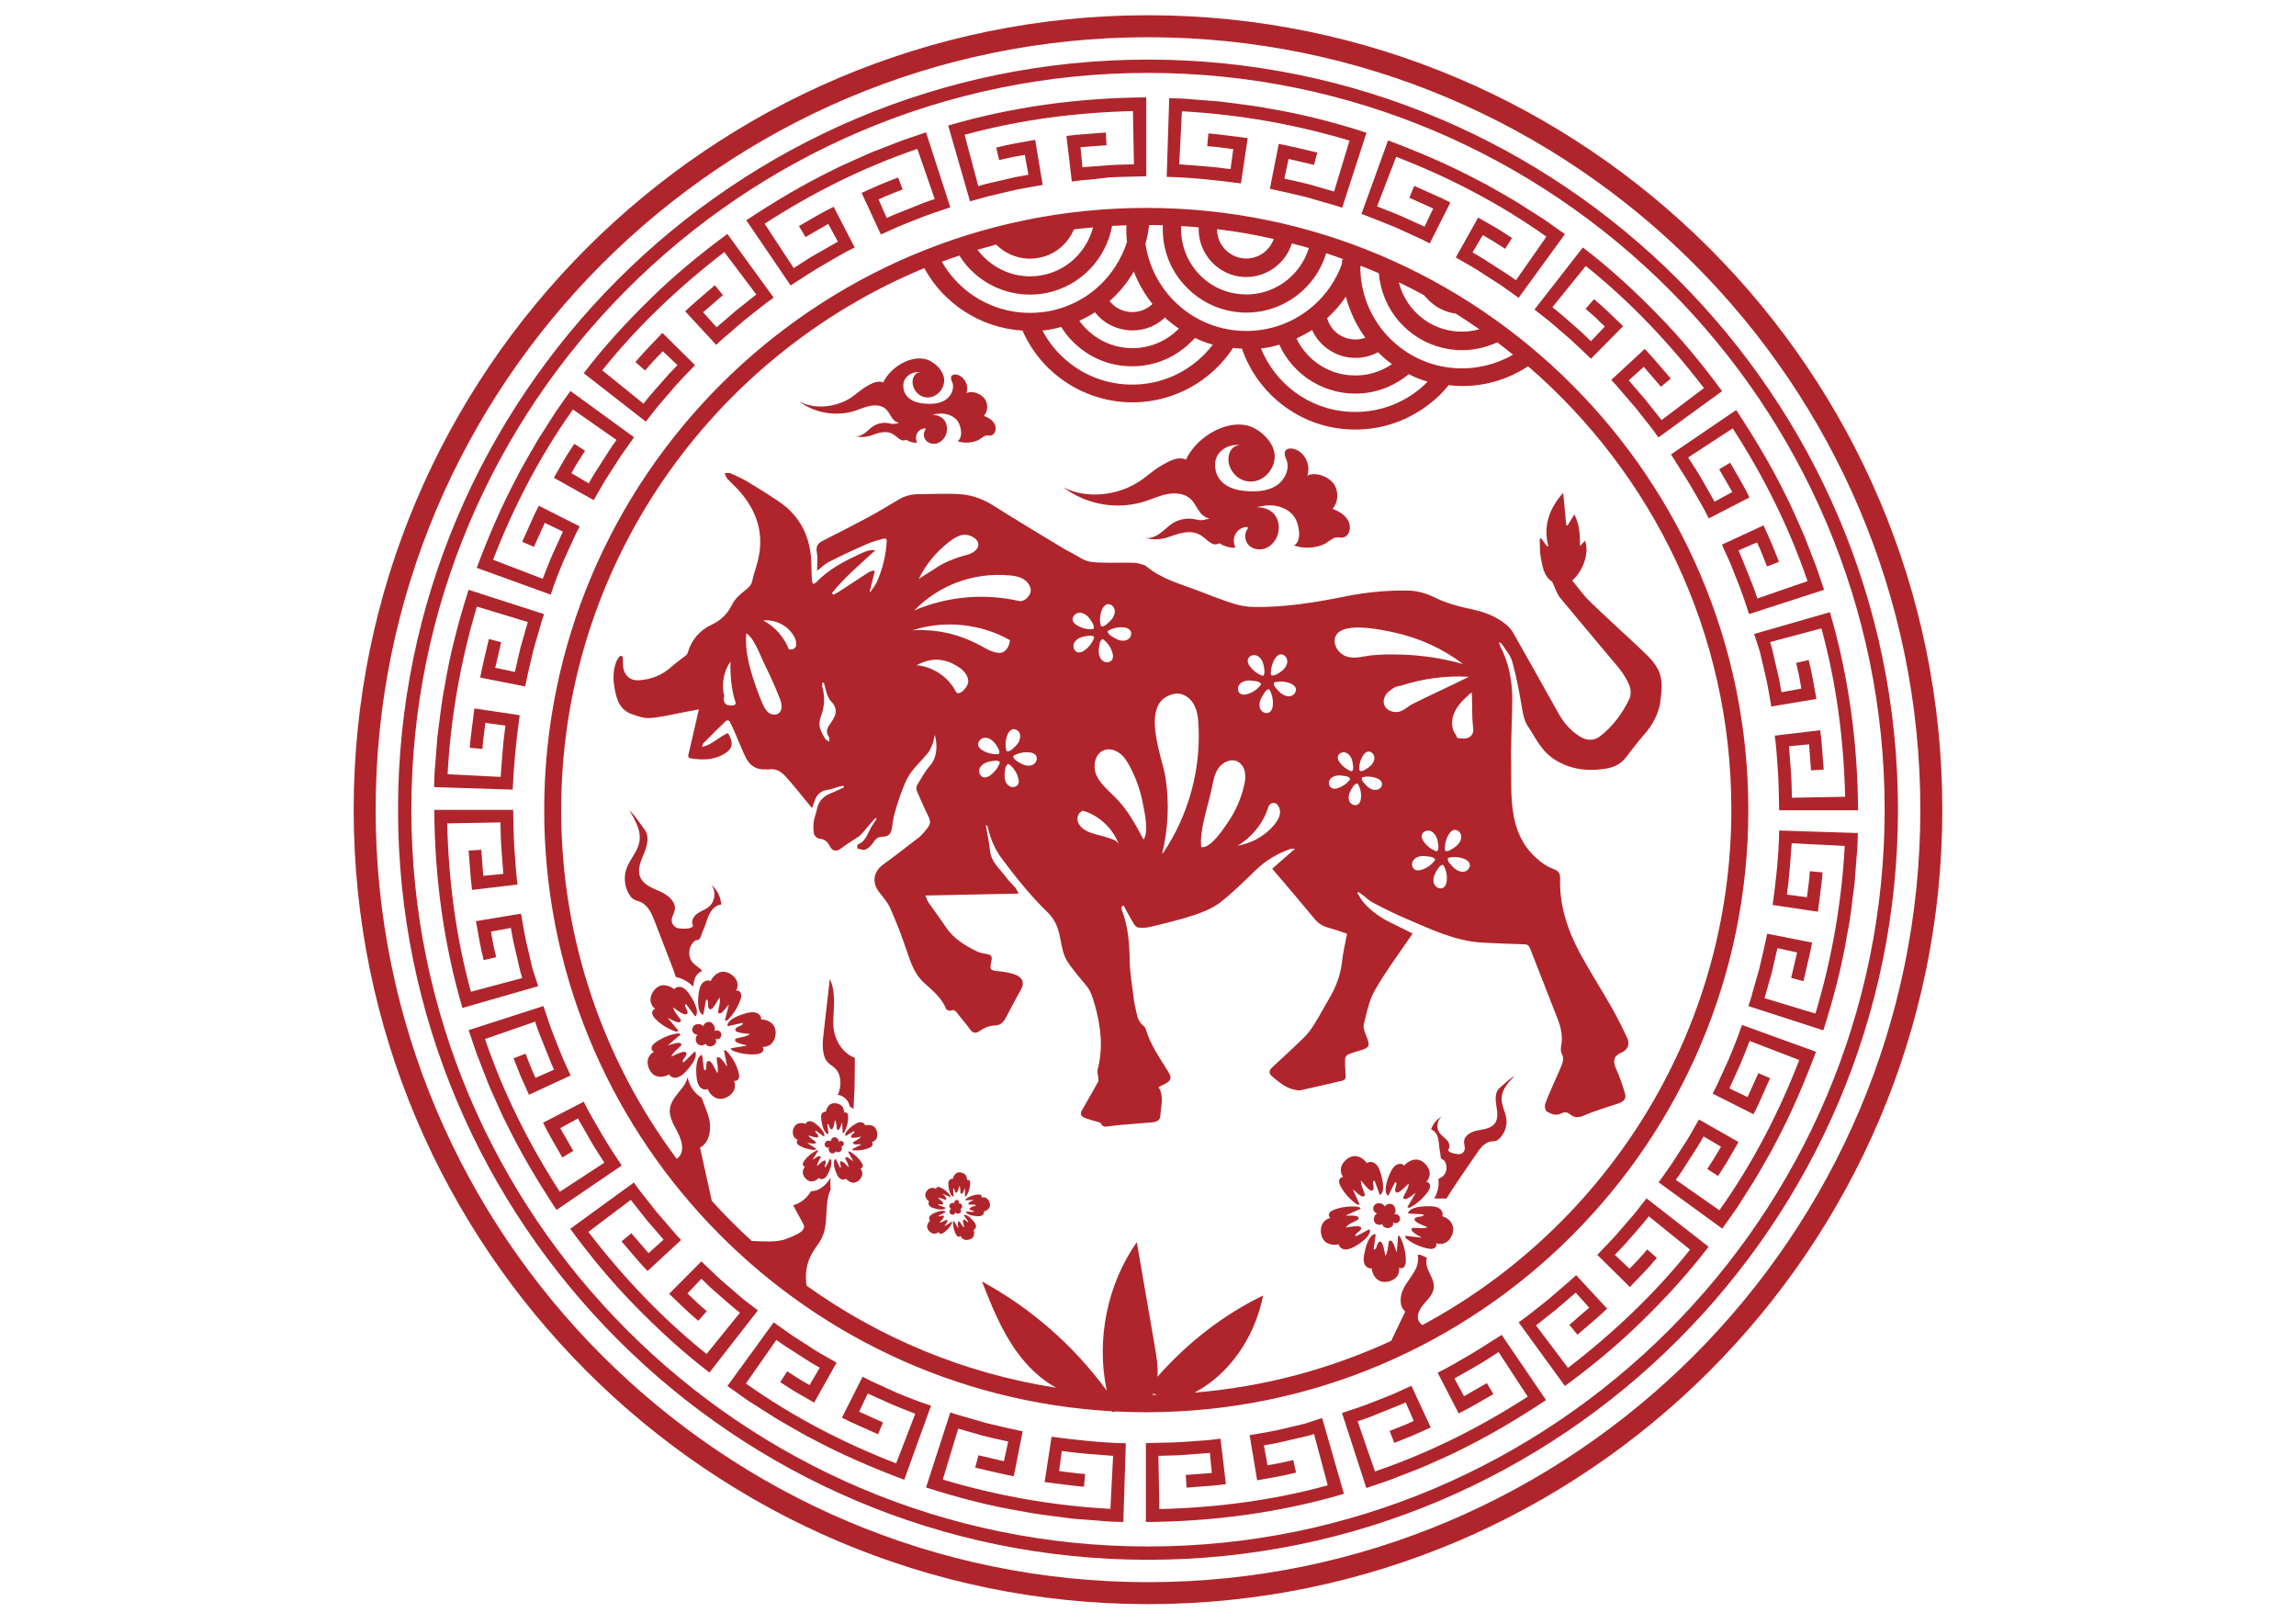 <?xml version="1.0" encoding="utf-8"?>
<!-- Generator: Adobe Illustrator 25.2.3, SVG Export Plug-In . SVG Version: 6.00 Build 0)  -->
<svg version="1.1" xmlns="http://www.w3.org/2000/svg" xmlns:xlink="http://www.w3.org/1999/xlink" x="0px" y="0px"
	 viewBox="0 0 1190.6 841.9" enable-background="new 0 0 1190.6 841.9" xml:space="preserve">
<g id="Circle">
	<path fill="#B0252C" d="M922.6,430.6l40.8,1.3l-0.2,6.5c-0.1,2.2-0.3,4.3-0.5,6.5l-1,13c-1.2,8.6-1.9,17.2-3.7,25.8
		c-2.8,17.1-7.2,34-12.5,50.5l-38.9-12.6c1.1-3,2-6.1,2.8-9.3l2.7-9.3c1.5-6.3,3-12.6,4.3-18.9l23.3,4.6c-1.3,6.7-3,13.4-4.5,20
		l-6.4-1.7l3.1-13.2l-10.2-2.2c-1,4.3-2,8.7-3,13l-3.7,12.9l26.4,8c8.5-28.2,13.6-57.5,15.2-86.9l-27.5-1.4
		c-0.7,8.9-1.2,17.8-2.5,26.6l10.4,1.4c0.5-4.5,1.3-9,1.5-13.5l6.6,0.6c-0.2,3.4-0.7,6.8-1.1,10.2l-1.3,10.2l-23.5-3.5
		C921,456.4,922.4,443.5,922.6,430.6z M896.3,549.5l-4,8.8l-2,4.4l-2.2,4.3l21.2,10.7l2.3-4.6l2.1-4.7l4.2-9.4l-6.1-2.6l-5.6,12.4
		l-9.4-4.5l5.5-12.2c1.8-4.1,3.3-8.3,5-12.4l25.7,9.9c-10.6,27.5-24.3,53.8-41.4,77.9l-22.6-15.8c2.7-3.6,5-7.4,7.4-11.1
		c2.4-3.8,4.9-7.5,7-11.4l9,5.3c-2.2,4-4.6,7.8-7.1,11.6l5.6,3.6c1.8-2.9,3.8-5.7,5.5-8.7l5.1-8.9L881,580.4l-4.8,8.4
		c-1.6,2.8-3.5,5.5-5.2,8.2c-1.8,2.7-3.4,5.5-5.3,8.1l-5.6,7.9l33,24l7.5-10.6l7-11c2.4-3.6,4.5-7.4,6.7-11.2
		c2.1-3.8,4.4-7.5,6.3-11.4c8.2-15.3,15-31.3,21.1-47.5l-38.4-13.9C901.2,537.6,898.8,543.6,896.3,549.5z M847.7,629.1l-6.3,7.3
		c-4.1,5-8.7,9.5-13.1,14.2l16.9,16.7c4.7-5,9.6-9.8,14-15.1l-5-4.4c-1.5,1.7-2.9,3.4-4.5,5.1l-4.7,4.9l-7.6-7.2l4.6-4.8
		c1.5-1.6,2.9-3.4,4.4-5c2.9-3.4,5.9-6.6,8.6-10.2l21.4,17.3c-18.4,23-40,43.4-63.3,61.3l-16.6-22l10.5-8.3l10.1-8.7l7,7.8
		l-10.3,8.9l4.2,5.1c5.2-4.5,10.5-8.8,15.4-13.5l-16.1-17.4c-2.3,2.3-4.8,4.3-7.2,6.4c-2.5,2.1-4.9,4.3-7.3,6.3l-7.6,6
		c-2.5,2-5.1,4-7.7,5.8l24,33c14-10.3,27.4-21.3,39.8-33.5c12.4-12.1,24.2-24.9,34.7-38.7l-32.2-25.1L847.7,629.1z M762.4,702.3
		c-5.6,3.2-11.1,6.6-16.9,9.4l10.9,21.1c6.2-3,12-6.6,18-10l-3.4-5.7l-11.8,6.8l-5-9.2l11.6-6.6c3.9-2.2,7.5-4.7,11.3-7.1l15.1,23.1
		c-24.7,16-51.3,29.3-79.2,38.8l-9-26c2.1-0.7,4.2-1.4,6.3-2.2l6.2-2.5c4.1-1.7,8.3-3.2,12.4-5.1l4.2,9.6c-4.1,2-8.3,3.5-12.5,5.2
		l2.4,6.2c3.2-1.3,6.4-2.5,9.5-3.8l9.4-4.2l-10-21.6l-8.8,4c-3,1.3-6,2.4-9,3.6c-6,2.5-12.1,4.5-18.2,6.5l12.6,38.9l12.3-4.2
		l12.1-4.7c4.1-1.5,8-3.3,12-5.1c3.9-1.8,8-3.5,11.8-5.5c15.6-7.6,30.5-16.5,45-26.1l-23-33.8C773.3,695.4,768,699,762.4,702.3z
		 M676.4,738.2l-9.4,2.2c-6.2,1.6-12.6,2.6-19,3.7l3.9,23.4c6.7-1.2,13.5-2.3,20.2-4l-1.5-6.5l-6.6,1.5l-6.7,1.2l-1.9-10.3l6.6-1.2
		l6.5-1.5c4.3-1.1,8.7-1.8,12.9-3.2l7.1,26.6c-28.4,7.8-57.9,11.6-87.3,12.3l-0.5-27.6c4.5-0.2,8.9-0.1,13.4-0.5l13.3-1l1,10.4
		l-13.5,1l0.4,6.6l10.2-0.8l5.1-0.4l5.1-0.6l-2.8-23.6l-4.8,0.6l-4.8,0.4l-9.7,0.7c-6.4,0.4-12.9,0.4-19.4,0.6l0,40.9
		c34.6-0.2,69.4-4.8,102.7-14.6l-11.3-39.3L676.4,738.2z M541.7,768.4l10.2,1.3c3.4,0.4,6.8,0.9,10.2,1.1l0.6-6.6
		c-4.5-0.2-9-1-13.5-1.5l1.4-10.4c8.8,1.3,17.7,1.8,26.6,2.5l-1.4,27.5c-29.4-1.6-58.6-6.7-86.9-15.2l8-26.4l12.9,3.7
		c4.3,1.1,8.7,2,13,3l-2.2,10.2l-13.2-3.1l-1.7,6.4c6.7,1.6,13.3,3.2,20,4.5l4.6-23.3c-6.3-1.3-12.6-2.8-18.9-4.3l-9.3-2.7
		c-3.1-0.9-6.2-1.7-9.3-2.8l-12.6,38.9c16.5,5.3,33.4,9.7,50.5,12.5c8.5,1.7,17.2,2.5,25.8,3.7l13,1c2.2,0.2,4.3,0.4,6.5,0.5
		l6.5,0.2l1.3-40.8c-12.9-0.3-25.7-1.7-38.5-3.4L541.7,768.4z M464.8,722l-8.8-4l-4.4-2l-4.3-2.2L436.6,735l4.6,2.3l4.7,2.1l9.4,4.2
		l2.6-6.1l-12.4-5.6l4.5-9.4l12.2,5.5c4.1,1.8,8.3,3.3,12.4,5l-9.9,25.7c-27.5-10.6-53.8-24.3-77.9-41.4l15.8-22.6
		c3.6,2.7,7.4,5,11.1,7.4c3.8,2.4,7.5,4.9,11.4,7l-5.3,9c-4-2.2-7.8-4.6-11.6-7.1l-3.6,5.6c2.9,1.8,5.7,3.8,8.7,5.5l8.9,5.1
		l11.6-20.7l-8.4-4.8c-2.8-1.6-5.5-3.5-8.2-5.2c-2.7-1.8-5.5-3.4-8.1-5.3l-7.9-5.6l-24,33l10.6,7.5l11,7c3.6,2.4,7.4,4.5,11.2,6.7
		c3.8,2.1,7.5,4.4,11.4,6.3c15.3,8.2,31.3,15,47.5,21.1l13.9-38.4C476.7,726.8,470.7,724.5,464.8,722z M385.2,673.4l-7.3-6.3
		c-5-4.1-9.5-8.7-14.2-13.1L347,670.8c5,4.7,9.8,9.6,15.1,14l4.4-5c-1.7-1.5-3.4-2.9-5.1-4.5l-4.9-4.7l7.2-7.6l4.8,4.6
		c1.6,1.5,3.4,2.9,5,4.4c3.4,2.9,6.6,5.9,10.2,8.6l-17.3,21.4c-23-18.4-43.4-40-61.3-63.3l22-16.6l8.3,10.5l8.7,10.1l-7.8,7
		l-8.9-10.3l-5.1,4.2c4.5,5.2,8.8,10.5,13.5,15.4l17.4-16.1c-2.3-2.3-4.3-4.8-6.4-7.2c-2.1-2.5-4.3-4.9-6.3-7.3l-6-7.6
		c-2-2.5-4-5.1-5.8-7.7l-33,24c10.3,14,21.3,27.4,33.5,39.8c12.1,12.4,24.9,24.2,38.7,34.7l25.1-32.2L385.2,673.4z M312.1,588.1
		c-3.2-5.6-6.6-11.1-9.4-16.9l-21.1,10.9c3,6.2,6.6,12,10,18l5.7-3.4l-6.8-11.8l9.2-5l6.6,11.6c2.2,3.9,4.7,7.5,7.1,11.3l-23.1,15.1
		c-16-24.7-29.3-51.3-38.8-79.2l26-9c0.7,2.1,1.4,4.2,2.2,6.3l2.5,6.2c1.7,4.1,3.2,8.3,5.1,12.4l-9.6,4.2c-2-4.1-3.5-8.3-5.2-12.5
		l-6.2,2.4c1.3,3.2,2.5,6.4,3.8,9.5l4.2,9.4l21.6-10l-4-8.8c-1.3-3-2.4-6-3.6-9c-2.5-6-4.5-12.1-6.5-18.2L243,534.1l4.2,12.3
		l4.7,12.1c1.5,4.1,3.3,8,5.1,12c1.8,3.9,3.5,8,5.5,11.8c7.6,15.6,16.5,30.5,26.1,45l33.8-23C318.9,599,315.3,593.6,312.1,588.1z
		 M276.1,502.1l-2.2-9.4c-1.6-6.2-2.6-12.6-3.7-19l-23.4,3.9c1.2,6.7,2.3,13.5,4,20.2l6.5-1.5l-1.5-6.6l-1.2-6.7l10.3-1.9l1.2,6.6
		l1.5,6.5c1.1,4.3,1.8,8.7,3.2,12.9l-26.6,7.1c-7.8-28.4-11.6-57.9-12.3-87.3l27.6-0.5c0.2,4.5,0.1,8.9,0.5,13.4l1,13.3l-10.4,1
		l-1-13.5l-6.6,0.4l0.8,10.2l0.4,5.1l0.6,5.1l23.6-2.8l-0.6-4.8l-0.4-4.8l-0.7-9.7c-0.4-6.4-0.4-12.9-0.6-19.4l-40.9,0
		c0.2,34.6,4.8,69.4,14.6,102.7l39.3-11.3L276.1,502.1z M269.5,370.8l-23.5-3.5l-1.3,10.2c-0.4,3.4-0.9,6.8-1.1,10.2l6.6,0.6
		c0.2-4.5,1-9,1.5-13.5l10.4,1.4c-1.3,8.8-1.8,17.7-2.5,26.6l-27.5-1.4c1.6-29.4,6.7-58.6,15.2-86.9l26.4,8l-3.7,12.9
		c-1.1,4.3-2,8.7-3,13l-10.2-2.2l3.1-13.2l-6.4-1.7c-1.6,6.7-3.2,13.3-4.5,20l23.3,4.6c1.3-6.3,2.8-12.6,4.3-18.9l2.7-9.3
		c0.9-3.1,1.7-6.2,2.8-9.3L243,305.8c-5.3,16.5-9.7,33.4-12.5,50.5c-1.7,8.5-2.5,17.2-3.7,25.8l-1,13c-0.2,2.2-0.4,4.3-0.5,6.5
		l-0.2,6.5l40.8,1.3C266.4,396.4,267.7,383.6,269.5,370.8z M292.4,290.4l4-8.8l2-4.4l2.2-4.3l-21.2-10.7l-2.3,4.6l-2.1,4.7l-4.2,9.4
		l6.1,2.6l5.6-12.4l9.4,4.5l-5.5,12.1c-1.8,4.1-3.3,8.3-5,12.4l-25.7-9.9c10.6-27.5,24.3-53.8,41.4-77.9l22.6,15.8
		c-2.7,3.6-5,7.4-7.4,11.1c-2.4,3.8-4.9,7.5-7,11.4l-9-5.3c2.2-4,4.6-7.8,7.1-11.6l-5.6-3.6c-1.8,2.9-3.8,5.7-5.5,8.7l-5.1,8.9
		l20.7,11.6l4.8-8.4c1.6-2.8,3.5-5.5,5.2-8.2c1.8-2.7,3.4-5.5,5.3-8.1l5.6-7.9l-33-24l-7.5,10.6l-7,11c-2.4,3.6-4.5,7.4-6.7,11.2
		c-2.1,3.8-4.4,7.5-6.3,11.4c-8.2,15.3-15,31.3-21.1,47.5l38.4,13.9C287.5,302.3,289.9,296.3,292.4,290.4z M341,210.8l6.3-7.3
		c4.1-5,8.7-9.5,13.1-14.2l-16.9-16.7c-4.7,5-9.6,9.8-14,15.1l5,4.4c1.5-1.7,2.9-3.4,4.5-5.1l4.7-4.9l7.6,7.2l-4.6,4.8
		c-1.5,1.6-2.9,3.4-4.4,5c-2.9,3.4-5.9,6.6-8.6,10.2L312.3,192c18.4-23,40-43.4,63.3-61.3l16.6,22l-10.5,8.3l-10.1,8.7l-7-7.8
		l10.3-8.9l-4.2-5.1c-5.2,4.5-10.5,8.8-15.4,13.5l16.1,17.4c2.3-2.3,4.8-4.3,7.2-6.4c2.5-2.1,4.9-4.3,7.3-6.3l7.6-6
		c2.5-2,5.1-4,7.7-5.8l-24-33c-14,10.3-27.4,21.3-39.8,33.5c-12.4,12.1-24.2,24.9-34.7,38.7l32.2,25.1L341,210.8z M426.3,137.7
		c5.6-3.2,11.1-6.6,16.9-9.4l-10.9-21.1c-6.2,3-12,6.6-18,10l3.4,5.7l11.8-6.8l5,9.2l-11.6,6.6c-3.9,2.2-7.5,4.7-11.3,7.1L396.5,116
		c24.7-16,51.3-29.3,79.2-38.8l9,26c-2.1,0.7-4.2,1.4-6.3,2.2l-6.2,2.5c-4.1,1.7-8.3,3.2-12.4,5.1l-4.2-9.6c4.1-2,8.3-3.5,12.5-5.2
		l-2.4-6.2c-3.2,1.3-6.4,2.5-9.5,3.8l-9.4,4.2l10,21.6l8.8-4c3-1.3,6-2.4,9-3.6c6-2.5,12.1-4.5,18.2-6.5l-12.6-38.9l-12.3,4.2
		l-12.1,4.7c-4.1,1.5-8,3.3-12,5.1c-3.9,1.8-8,3.5-11.8,5.5c-15.6,7.6-30.5,16.5-45,26.1l23,33.8C415.4,144.5,420.7,141,426.3,137.7
		z M512.3,101.8l9.4-2.2c6.2-1.6,12.6-2.6,19-3.7l-3.9-23.4c-6.7,1.2-13.5,2.3-20.2,4l1.5,6.5l6.6-1.5l6.7-1.2l1.9,10.3l-6.6,1.2
		l-6.5,1.5c-4.3,1.1-8.7,1.8-12.9,3.2l-7.1-26.6c28.4-7.8,57.9-11.6,87.3-12.3l0.5,27.6c-4.5,0.2-8.9,0.1-13.4,0.5l-13.3,1l-1-10.4
		l13.5-1l-0.4-6.6l-10.2,0.8l-5.1,0.4l-5.1,0.6l2.8,23.6l4.8-0.6l4.8-0.4L575,92c6.4-0.4,12.9-0.4,19.4-0.6l0-40.9
		c-34.6,0.2-69.4,4.8-102.7,14.6l11.3,39.3L512.3,101.8z M647,71.6l-10.2-1.3c-3.4-0.4-6.8-0.9-10.2-1.1l-0.6,6.6
		c4.5,0.2,9,1,13.5,1.5l-1.4,10.4c-8.8-1.3-17.7-1.8-26.6-2.5l1.4-27.5c29.4,1.6,58.6,6.7,86.9,15.2l-8,26.4L679,95.6
		c-4.3-1.1-8.7-2-13-3l2.2-10.2l13.2,3.1l1.7-6.4c-6.7-1.6-13.3-3.2-20-4.5l-4.6,23.3c6.3,1.3,12.6,2.8,18.9,4.3l9.3,2.7
		c3.1,0.9,6.2,1.7,9.3,2.8l12.6-38.9c-16.5-5.3-33.4-9.7-50.5-12.5c-8.5-1.7-17.2-2.5-25.8-3.7l-13-1c-2.2-0.2-4.3-0.4-6.5-0.5
		l-6.5-0.2L605,91.7c12.9,0.3,25.7,1.7,38.5,3.4L647,71.6z M723.9,118l8.8,4l4.4,2l4.3,2.2l10.7-21.2l-4.6-2.3l-4.7-2.1l-9.4-4.2
		l-2.6,6.1l12.4,5.6l-4.5,9.4l-12.2-5.5c-4.1-1.8-8.3-3.3-12.4-5l9.9-25.7c27.5,10.6,53.8,24.3,77.9,41.4l-15.8,22.6
		c-3.6-2.7-7.4-5-11.1-7.4c-3.8-2.4-7.5-4.9-11.4-7l5.3-9c4,2.2,7.8,4.6,11.6,7.1l3.6-5.6c-2.9-1.8-5.7-3.8-8.7-5.5l-8.9-5.1
		l-11.6,20.7l8.4,4.8c2.8,1.6,5.5,3.5,8.2,5.2c2.7,1.8,5.5,3.4,8.1,5.3l7.9,5.6l24-33l-10.6-7.5l-11-7c-3.6-2.4-7.4-4.5-11.2-6.7
		c-3.8-2.1-7.5-4.4-11.4-6.3c-15.3-8.2-31.3-15-47.5-21.1L706,110.9C712,113.2,718,115.5,723.9,118z M803.5,166.6l7.3,6.3
		c5,4.1,9.5,8.7,14.2,13.1l16.7-16.9c-5-4.7-9.8-9.6-15.1-14l-4.4,5c1.7,1.5,3.4,2.9,5.1,4.5l4.9,4.7l-7.2,7.6l-4.8-4.6
		c-1.6-1.5-3.4-2.9-5-4.4c-3.4-2.9-6.6-5.9-10.2-8.6l17.3-21.4c23,18.4,43.4,40,61.3,63.3l-22,16.6l-8.3-10.5l-8.7-10.1l7.8-7
		l8.9,10.3l5.1-4.2c-4.5-5.2-8.8-10.5-13.5-15.4L835.5,197c2.3,2.3,4.3,4.8,6.4,7.2c2.1,2.5,4.3,4.9,6.3,7.3l6,7.6
		c2,2.5,4,5.1,5.8,7.7l33-24c-10.3-14-21.3-27.4-33.5-39.8c-12.1-12.4-24.9-24.2-38.7-34.7l-25.1,32.2L803.5,166.6z M876.7,251.9
		c3.2,5.6,6.6,11.1,9.4,16.9l21.1-10.9c-3-6.2-6.6-12-10-18l-5.7,3.4l6.8,11.8l-9.2,5l-6.6-11.6c-2.2-3.9-4.7-7.5-7.1-11.3
		l23.1-15.1c16,24.7,29.3,51.3,38.8,79.2l-26,9c-0.7-2.1-1.4-4.2-2.2-6.3l-2.5-6.2c-1.7-4.1-3.2-8.3-5.1-12.4l9.6-4.2
		c2,4.1,3.5,8.3,5.2,12.5l6.2-2.4c-1.3-3.2-2.5-6.4-3.8-9.5l-4.2-9.4l-21.6,10l4,8.8c1.3,3,2.4,6,3.6,9c2.5,6,4.5,12.1,6.5,18.2
		l38.9-12.6l-4.2-12.3l-4.7-12.1c-1.5-4.1-3.3-8-5.1-12c-1.8-3.9-3.5-8-5.5-11.8c-7.6-15.6-16.5-30.5-26.1-45l-33.8,23
		C869.8,241,873.4,246.3,876.7,251.9z M912.6,337.9l2.2,9.4c1.6,6.2,2.6,12.6,3.7,19l23.4-3.9c-1.2-6.7-2.3-13.5-4-20.2l-6.5,1.5
		l1.5,6.6l1.2,6.7l-10.3,1.9l-1.2-6.6l-1.5-6.5c-1.1-4.3-1.8-8.7-3.2-12.9l26.6-7.1c7.8,28.4,11.6,57.9,12.3,87.3l-27.6,0.5
		c-0.2-4.5-0.1-8.9-0.5-13.4l-1-13.3l10.4-1l1,13.5l6.6-0.4l-0.8-10.2l-0.4-5.1l-0.6-5.1l-23.6,2.8l0.6,4.8l0.4,4.8l0.7,9.7
		c0.4,6.4,0.4,12.9,0.6,19.4l40.9,0c-0.2-34.6-4.8-69.4-14.6-102.7l-39.3,11.3L912.6,337.9z M594.4,107.8
		c172.1,0,312.2,140,312.2,312.2s-140,312.2-312.2,312.2c-5.3,0-10.6-0.1-15.9-0.4l-1.8,0.3c0-0.1-0.1-0.3-0.1-0.4
		C412.6,722.4,282.2,586.1,282.2,420C282.2,247.8,422.2,107.8,594.4,107.8z M598,722.5c-0.1,0.3-0.2,0.5-0.3,0.7c0.8,0,1.6,0,2.3,0
		L598,722.5z M516.5,126.8c-3.2,0.9-6.4,1.8-9.6,2.7c7.6,10.2,20.6,15.8,33.9,13.1c13.1-2.6,22.8-12.6,26-24.7
		c-3.3,0.3-6.6,0.6-9.9,1c-3.1,7.3-9.5,13.1-17.9,14.7c-7.8,1.6-15.4-0.7-21-5.5C517.5,127.8,517,127.3,516.5,126.8z M497.5,132.5
		c-3.1,1-6.1,2.1-9.1,3.2c4,7,9.6,13.1,16.5,17.7c11.8,7.8,25.8,10.5,39.7,7.8c13.8-2.8,25.7-10.8,33.5-22.6
		c2.7-4.1,4.8-8.5,6.3-13.1c-0.3-2.8-0.4-5.7-0.3-8.7c-2.5,0.1-4.9,0.2-7.4,0.3c-3.1,16.9-16.1,31.1-34,34.8
		c-13.6,2.7-27-1.2-36.8-9.6C502.6,139.5,499.8,136.2,497.5,132.5z M645.4,134c6.9,0.4,12.9-3.9,15.1-10.1
		c-9.6-2.2-19.5-3.9-29.4-5.1C631.1,126.8,637.3,133.5,645.4,134z M621.6,117.9c-3-0.3-6-0.5-9.1-0.7c-0.4,8.9,2.6,17.4,8.5,24.1
		c6,6.8,14.3,10.8,23.3,11.3c15.9,1,30-9.4,34.4-24c-2.9-0.8-5.8-1.7-8.8-2.4c-3.3,10.6-13.5,18-25,17.4c-5.6-0.3-10.6-2.5-14.6-5.9
		C624.7,132.9,621.3,125.7,621.6,117.9z M603,116.8c-2.3-0.1-4.7-0.1-7.1-0.1c-0.4,3.3-1,6.6-1.9,9.7c3.5,24.3,23.7,43.6,49.1,45.1
		c14.1,0.8,27.6-3.8,38.2-13.2c6.7-5.9,11.6-13.3,14.6-21.5c0-0.8,0-1.5,0.1-2.3l0.7,0c0,0,0-0.1,0-0.1c-3-1.1-6-2.1-9-3.1
		c-5.7,18.8-23.6,31.9-44,30.7c-9.5-0.6-18.4-4.2-25.5-10.3c-1.5-1.3-2.9-2.7-4.3-4.2C606.3,139.1,602.5,128.1,603,116.8z
		 M672.3,175.5c1.3,2.8,3.1,5.4,5.2,7.8c6,6.8,14.3,10.8,23.3,11.3c7.7,0.5,15-1.7,21-5.8c-1.3-1-2.7-2-3.9-3.1
		c-1.1-1-2.3-2-3.3-3.1c-3.9,2.1-8.4,3.2-13.2,2.9c-5.6-0.3-10.6-2.5-14.6-5.9c-2.7-2.3-4.9-5.2-6.4-8.5
		C677.7,172.8,675,174.2,672.3,175.5z M708,175.1c-4.7-6.4-8.1-13.7-10.1-21.3c-2.8,4.1-6,7.8-9.7,11.2c0.6,2.2,1.7,4.2,3.2,5.9
		c2.7,3,6.4,4.8,10.5,5.1C704,176.1,706.1,175.8,708,175.1z M586,143.9c-3,4.6-6.6,8.7-10.6,12.2c2.8,3.6,7.2,5.8,12.1,5.7
		c3.8-0.1,7.4-1.6,10.1-4.2c-4.1-5.1-7.3-10.8-9.7-16.9C587.4,141.8,586.7,142.9,586,143.9z M559.7,166.3
		c6.3,8.8,16.6,14.4,28.2,14.2c8.9-0.2,17.2-3.8,23.4-10.1c-1.9-1.3-3.7-2.7-5.5-4.2c-0.6-0.5-1.2-1-1.7-1.6
		c-4.3,4.1-10,6.6-16.4,6.7c-6.3,0.1-12.1-2.1-16.6-5.9c-1.2-1.1-2.3-2.2-3.3-3.5C565.2,163.6,562.5,165,559.7,166.3z M540.6,171.4
		c2.6,4.9,5.9,9.4,10,13.3c10.2,9.8,23.5,15,37.6,14.7c16.6-0.3,31.3-8.4,40.7-20.7c-3.2-0.9-6.3-2.1-9.3-3.5
		c-0.4,0.5-0.8,1-1.3,1.4c-8,8.3-18.8,13.1-30.4,13.3c-10.7,0.2-20.9-3.4-29-10.4c-0.6-0.5-1.2-1.1-1.9-1.7
		c-2.6-2.5-4.9-5.3-6.7-8.3c-1.3,0.4-2.7,0.7-4,1C544.5,170.9,542.6,171.2,540.6,171.4z M653.9,180.7c7.4,18.2,24.8,31.6,45.7,32.8
		c14.1,0.8,27.6-3.8,38.2-13.2c0.9-0.8,1.7-1.6,2.5-2.4c-3.4-1-6.7-2.3-9.8-3.9c-8.2,6.8-18.8,10.7-30.3,10
		c-9.5-0.6-18.4-4.2-25.5-10.3c-1.5-1.3-2.9-2.7-4.3-4.2c-2.9-3.3-5.3-6.9-7-10.8C660.2,179.7,657.1,180.3,653.9,180.7z M755,190.9
		c10.7,0.6,20.9-2,29.6-7c-2.7-2.2-5.4-4.3-8.2-6.4c-6.3,2.9-13.4,4.4-20.8,4c-9.5-0.6-18.4-4.2-25.5-10.3c-1.5-1.3-2.9-2.7-4.3-4.2
		c-6.3-7.1-10-15.9-10.8-25.3c-3.1-1.4-6.2-2.7-9.4-3.9c-0.1,0.2-0.1,0.4-0.2,0.6c0,12.9,4.7,25.2,13.3,34.9
		C728.1,183.8,741,190.1,755,190.9z M738.5,153.1c-4.3-2.3-8.6-4.6-13.1-6.7c1.3,5.2,3.8,10.1,7.5,14.2c6,6.8,14.3,10.8,23.3,11.3
		c3.8,0.2,7.5-0.2,10.9-1.2c-4-2.8-8.1-5.5-12.2-8.1c-4.7-0.6-9.1-2.6-12.7-5.7c-0.9-0.7-1.7-1.5-2.4-2.4
		C739.3,154.2,738.9,153.7,738.5,153.1z M291,420c0,67.7,22.3,130.3,59.9,180.8c1.3-0.9,2.3-2.2,2.6-3.7c0.9-3.8-0.9-7.7-2.7-11.2
		c-1.9-3.5-3.9-7.2-3.4-11.1c0.6-4.8,4.7-8.2,7.4-12.2c0.8-1.2,1.3-2.5,1.7-4c0.2,0.7,0.4,1.4,0.6,2c1.4,3.8,3.6,6.6,6.7,8.5
		c1.3,3.6,2.9,7.1,3.9,10.8c1.3,5.5,0.3,12.5-4.7,15.1c2,9.2,4.1,18.4,6.1,27.6c6.6,7.3,13.5,14.2,20.7,20.8
		c1.8,0.1,3.7,0.1,5.5,0.2c4.2,0.1,8.6,0.2,12.5-1.3c3.9-1.6,10.8-3.9,8.8-7.6l-5.3-9.8c4-1.1,7.3-3.9,9.2-7.3
		c1.4,0,2.9-0.3,4.3-1.1c2.6-1.4,4.6-3.5,5.9-6.1c-0.1,1.4-0.2,2.7-0.1,4.1c0,0.7,0.1,1.3,0.2,2c-1.2,2.6-1.8,5.6-2,8.5
		c-0.5,5.6-0.1,11.4-2.5,16.5c-1.4,3-3.6,5.4-5.2,8.3c-2.9,5-3.8,11.1-2.8,16.8c37.7,27,81.7,45.5,129.4,52.9
		c-8.1-4.4-15-11.1-20.4-18.6c-8-11-13.1-23.8-18.1-36.5c25.4,13.8,47.6,33.2,64.7,56.6c-5.5-26.3,0.1-54.9,15.6-77
		c3.1,18,6.2,35.9,9.3,53.9c0.9,5.3,1.8,10.6,1.4,15.9c15.9-18,34.6-32.4,54.8-42.1c-4.4,22.3-18.2,41.3-35.6,50.3
		c36.2-2.9,70.5-12.3,102-26.8c2.4-5.1,4.8-10.1,7.3-15.2c-3.3-2.8-2.8-8.1-0.9-11.9c1.9-3.8,5-7,6.7-11c0.8-2,1.1-4.4,0.7-6.5
		c0.3,0,0.7,0,1-0.1c0.1,0,0.1,0,0.1,0c0,0,0,0,0,0c0.2,0.1,0.9,0.4,1.2,0.5c0.8,0.4,1.6,0.7,2.4,1.1c-0.5,1.7-0.3,3.7,0.3,5.4
		c1.3,3.4,3.7,6.6,3.3,10.2c-0.3,2.9-2.4,5.3-4.4,7.5c-1.9,2.2-3.9,4.8-3.9,7.7c0,1.6,1.1,3.3,2.4,4.1
		c95.3-51.2,160.2-151.8,160.2-267.4c0-91.7-40.9-174-105.4-229.7c-10.8,7.1-23.9,11-37.8,10.1c-1.1-0.1-2.3-0.2-3.4-0.3
		c-2.1,2.6-4.4,5.1-7,7.3c-12.5,11-28.5,16.6-45.1,15.6c-14.1-0.8-26.8-6.3-36.7-14.8c-8.4-7.2-14.8-16.5-18.4-27.1
		c-0.4,0-0.9,0-1.3,0c-1.1-0.1-2.2-0.2-3.3-0.3c-10.9,16.6-29.5,27.7-50.8,28.2c-15.4,0.3-30.1-5-41.8-14.9
		c-0.9-0.8-1.8-1.6-2.7-2.4c-6-5.8-10.6-12.5-13.9-19.9c-10.8-0.7-21.3-4.1-30.6-10.3c-2.2-1.4-4.2-3-6.2-4.7
		c-5.8-4.9-10.5-10.8-14.1-17.4C369,184.7,291,293.4,291,420z M344,489.4c1.3,3.4,2.7,6.9,4,10.3c0.9,2.3,1.7,4.6,2.5,6.9
		c3.4,0.6,6.6,2.5,8.9,4.9c0.2-1,0.4-2,0.6-3.1c0.5-2.4,2.1-4.1,4.2-5.1c-1.5-1.6-3.6-2.6-5.1-4.4c-2.8-3.3-2-9.1,1.7-11.4
		c2.9,0,2.5-2.5,3.8-5.1c1.3-2.6,1.8-5.5,3.1-8.1c1.2-2.6,3.4-5.1,6.3-5.3c-0.2-4-2.2-7.8-5.2-10.3c2.6,3.3,2.1,8.6-1.1,11.3
		c-1.8,1.6-4.2,2.3-6.2,3.7c-1.9,1.4-3.4,4.2-2.1,6.2c-0.5,1.9-5.5,1.7-7.5,1.4c-2-0.3-3.6-2.2-3.6-4.2c0-1.8,1.2-3.4,1.6-5.2
		c0.8-4.3-3.4-7.8-7.4-9.6c-4-1.8-8.6-3.4-10.4-7.3c-1.8-3.9,0.1-8.5,1.8-12.4c1.7-4,3-8.9,0.4-12.4c-2.4-3.3-5-7.4-8-10.1
		c3.1,5.1,6.4,10.8,5.2,16.6c-1,5-5,8.9-6.7,13.8c-1.6,4.7-0.8,10.2,2.1,14.2c2,2.7,4.2,1.9,6.9,3.9c2.9,2.2,4.4,5.7,5.7,9.1
		C341,481.6,342.5,485.5,344,489.4z M777.7,564c-2.5,2.1-2.3,5.9-1.8,9.1s1.2,6.9-0.8,9.4c-2,2.6-5.7,3-8.9,3.6
		c-3.2,0.6-6.9,2.5-7,5.8c-0.1,1.4,0.6,2.7,0.3,4.1c-0.3,1.5-1.8,2.6-3.3,2.4c-1.5-0.1-5.3-0.8-5.3-2.3c1.3-1.3,0.7-3.5-0.5-4.9
		c-1.2-1.4-2.8-2.3-3.9-3.8c-1.9-2.6-1.3-6.6,1.2-8.5c-2.7,1.4-4.7,3.8-5.6,6.7c2.1,0.7,3.3,2.8,3.7,5c0.5,2.1,0.4,4.3,0.9,6.4
		c0.5,2.1-0.2,3.9,1.9,4.4c2.3,2.4,1.9,6.7-0.7,8.7c-0.6,0.4-1.3,0.8-2,1.1c0.3,2.8,0,5.6-1.3,8.5c-0.3,0.6-0.6,1.1-0.9,1.7h6.4
		c1.9-3,3.7-5.9,5.7-8.8c1.5-2.3,3.1-4.6,4.7-6.9c1.8-2.6,3.5-5.2,5.3-7.7c1.5-2.3,3.2-4.6,5.7-5.7c2.3-1,3.8,0,5.7-1.7
		c2.8-2.5,4.3-6.3,4-10.1c-0.4-3.8-2.7-7.4-2.5-11.3c0.2-4.5,3.5-8.1,6.7-11.3C782.6,559.4,780.1,562,777.7,564z M984.2,419.8
		c0,214.4-174.4,388.9-388.9,388.9c-214.4,0-388.9-174.4-388.9-388.9S380.8,30.9,595.3,30.9C809.7,30.9,984.2,205.4,984.2,419.8z
		 M977.3,419.8c0-210.6-171.4-382-382-382c-210.6,0-382,171.4-382,382s171.4,382,382,382C805.9,801.8,977.3,630.4,977.3,419.8z
		 M1007.2,419.8c0,227.1-184.8,411.9-411.9,411.9c-227.1,0-411.9-184.8-411.9-411.9c0-227.1,184.8-411.9,411.9-411.9
		C822.4,7.9,1007.2,192.7,1007.2,419.8z M995.8,419.8c0-220.8-179.7-400.5-400.5-400.5c-220.8,0-400.5,179.7-400.5,400.5
		c0,220.8,179.7,400.5,400.5,400.5C816.1,820.3,995.8,640.6,995.8,419.8z M381.9,508.2c-1.3-2.7-5-4.9-7.9-4.3
		c-2.4,0.5-4.5,2.6-5.5,4.8c-1.3-0.8-3.1-0.2-4.2,0.9c-1,1.1-1.5,2.7-1.8,4.2c-0.5,2.8-1.4,11,2.1,12.4c0.4-0.8,1.3-7.9,1.7-7.9
		c1.5,0,0.3,3.3,1.3,4.6c1.7,2.1,4.7-4.8,5.5-5.8c0.6,2.6-0.4,5.2-0.8,7.7c1.3,2.6,4.8-3.4,5.7-4c-0.7,2.8-1.4,5.5-2.1,8.3
		c0.6,0.2,1.2-0.1,1.7-0.5c2.8-2.9,5-6.4,6.3-10.2c0.4-1,0.7-2.2,0.3-3.3c-0.3-1.1-1.4-1.8-2.5-1.4
		C382.7,512,382.7,509.9,381.9,508.2z M394.7,528.6c0.2-1.5-1-3-2.5-3.5c-1.4-0.5-3-0.3-4.5,0c-2.8,0.7-10.7,3.1-10.5,6.9
		c0.9,0.1,7.8-1.9,7.9-1.6c0.6,1.4-3,1.6-3.7,3c-1.2,2.4,6.3,2.4,7.5,2.7c-2.1,1.6-4.9,1.6-7.4,2.4c-1.9,2.3,5,3.1,5.9,3.6
		c-2.8,0.5-5.6,0.9-8.4,1.4c0,0.6,0.5,1.1,1.1,1.3c3.8,1.5,7.8,2.1,11.9,1.8c1.1-0.1,2.3-0.3,3.1-1c0.9-0.7,1.1-2,0.3-2.8
		c1.9,0.1,3.8-0.7,5-2.1c2-2.2,2.5-6.5,0.8-9C399.9,529.7,397.1,528.5,394.7,528.6z M355.6,520.6c0.3-0.2,4.3,5.9,5,6.4
		c2.6-2.8-1.8-9.7-3.5-12.1c-0.9-1.2-2-2.4-3.4-3c-1.4-0.5-3.3-0.2-4.1,1c-1.8-1.6-4.7-2.5-7-1.9c-2.9,0.8-5.3,4.4-5.3,7.3
		c0,1.9,1,3.7,2.5,4.8c-1.1,0.1-1.8,1.3-1.6,2.4c0.2,1.1,0.9,2,1.7,2.8c2.8,2.9,6.4,5.1,10.2,6.4c0.6,0.2,1.3,0.2,1.7-0.3
		c-1.8-2.2-3.7-4.4-5.5-6.6c1,0.2,6.8,4.1,6.8,1.1c-1.4-2.2-3.5-4.1-4.1-6.6c1.1,0.6,6.9,5.5,7.5,2.9
		C356.9,523.7,354.3,521.2,355.6,520.6z M377,545.2c-0.4-0.5-1-0.8-1.6-0.6c0.6,2.8,1.1,5.6,1.7,8.4c-0.8-0.6-4-6.8-5.5-4.3
		c0.2,2.6,1.1,5.2,0.4,7.8c-0.7-1-3.4-8.1-5.2-6.1c-1.1,1.2,0,4.6-1.5,4.5c-0.4,0-1-7.2-1.3-8c-3.6,1.2-3.1,9.4-2.7,12.3
		c0.2,1.5,0.6,3.1,1.6,4.3c1,1.2,2.8,1.8,4.1,1.1c0.8,2.3,2.9,4.5,5.3,5c2.9,0.7,6.7-1.3,8.1-3.9c0.9-1.7,0.9-3.7,0.2-5.4
		c1,0.4,2.2-0.3,2.5-1.3c0.4-1,0.1-2.2-0.2-3.3C381.8,551.7,379.7,548.1,377,545.2z M354.3,550.8c-1.2-0.9,1.7-2.9,1.7-4.5
		c-0.1-2.7-6.7,1.1-7.9,1.5c1-2.4,3.4-3.9,5.2-5.8c0.5-2.9-5.9-0.1-6.9-0.1c2.2-1.8,4.4-3.7,6.5-5.5c-0.3-0.5-1-0.7-1.6-0.6
		c-4,0.6-7.8,2.2-11.1,4.5c-0.9,0.6-1.8,1.4-2.2,2.4c-0.4,1,0.1,2.3,1.2,2.6c-1.7,0.8-2.9,2.5-3.3,4.3c-0.5,2.9,1.2,6.9,3.9,8.1
		c2.2,1,5.2,0.6,7.2-0.7c0.6,1.4,2.4,2,3.9,1.7c1.5-0.3,2.8-1.3,3.9-2.3c2.1-2,7.6-8.1,5.6-11.3C359.5,545.8,354.6,551,354.3,550.8z
		 M361.6,541.1c1.1,1.2,3.2,1.2,4.3,0c0.5,1.5,2.8,1.8,4.1,0.9c1.3-0.9,2-2.5,0.7-3.4c1,0.5,2.3,0.2,2.9-0.7c0.7-0.9,0.6-2.2-0.2-3
		s-2.1-0.9-3-0.3c0.9-1.4-0.3-3.9-1.8-4.6c-1.6-0.6-3.6,0.4-3.9,2.1c-0.8-1.1-2.5-1.4-3.7-1c-1.3,0.4-2.2,1.8-2,3.1
		c0.2,1.3,1.5,2.4,2.8,2.2C360.5,537.4,360.5,539.9,361.6,541.1z M425.9,580.7c0.2,1.9,1.3,7.1,3.7,7.3c0.1-0.6-0.7-5.1-0.5-5.2
		c0.9-0.3,0.8,2,1.7,2.6c1.4,1,2-3.9,2.2-4.7c0.9,1.5,0.7,3.3,1,4.9c1.3,1.4,2.3-3,2.7-3.6c0.1,1.8,0.2,3.7,0.3,5.5
		c0.4,0,0.7-0.3,0.9-0.6c1.2-2.3,1.9-4.9,1.9-7.5c0-0.7,0-1.5-0.4-2.1c-0.4-0.6-1.2-0.8-1.8-0.4c0.2-1.2-0.2-2.5-1-3.4
		c-1.3-1.4-4-2-5.8-1.1c-1.4,0.7-2.3,2.5-2.5,4c-1-0.2-2,0.5-2.4,1.4C425.7,578.6,425.8,579.7,425.9,580.7z M453.3,584.2
		c-1.2-1-3.2-1.1-4.7-0.7c-0.2-1-1.2-1.6-2.2-1.7c-1,0-1.9,0.4-2.8,0.9c-1.6,1-6,4-5.2,6.3c0.5-0.1,4.4-2.7,4.6-2.5
		c0.7,0.7-1.5,1.6-1.7,2.6c-0.3,1.7,4.4,0.3,5.2,0.2c-1,1.4-2.7,2-4.1,2.9c-0.7,1.8,3.7,0.9,4.4,1.1c-1.6,0.8-3.3,1.7-4.9,2.5
		c0.1,0.4,0.5,0.6,1,0.6c2.6,0.2,5.3-0.2,7.7-1.2c0.7-0.3,1.3-0.6,1.7-1.2c0.4-0.6,0.3-1.5-0.3-1.8c1.2-0.3,2.2-1.1,2.7-2.3
		C455.3,588.2,454.8,585.4,453.3,584.2z M423.3,595.6c-1.6-1-3.1-2-4.7-3c0.7-0.1,5,1.2,4.4-0.6c-1.3-1.1-2.9-1.8-3.8-3.3
		c0.8,0.1,5.3,2,5.2,0.3c-0.1-1-2.2-2-1.4-2.7c0.2-0.2,3.8,2.8,4.3,3c1-2.2-3-5.7-4.5-6.8c-0.8-0.6-1.7-1.1-2.7-1.2
		c-1-0.1-2.1,0.5-2.3,1.4c-1.4-0.6-3.4-0.6-4.7,0.2c-1.6,1-2.4,3.7-1.8,5.6c0.4,1.2,1.3,2.1,2.5,2.5c-0.6,0.3-0.8,1.1-0.5,1.8
		c0.3,0.6,1,1,1.6,1.4c2.3,1.2,4.9,1.9,7.5,2C422.6,596.1,423.1,595.9,423.3,595.6z M447.4,604.5c0-0.7-0.4-1.4-0.8-2
		c-1.5-2.2-3.4-4-5.7-5.3c-0.4-0.2-0.8-0.3-1.1,0c0.9,1.6,1.8,3.2,2.7,4.9c-0.6-0.2-3.8-3.4-4.2-1.6c0.6,1.6,1.7,3,1.8,4.7
		c-0.6-0.5-3.7-4.3-4.4-2.8c-0.4,0.9,0.9,2.8,0,3.1c-0.2,0.1-2-4.3-2.4-4.7c-2,1.4-0.1,6.4,0.7,8.1c0.4,0.9,1,1.8,1.8,2.3
		c0.8,0.5,2.1,0.6,2.8-0.1c1,1.2,2.7,2.2,4.2,2.1c1.9-0.1,3.9-2.1,4.3-4c0.2-1.2-0.1-2.5-1-3.4C446.8,605.9,447.4,605.3,447.4,604.5
		z M428,605.2c-0.9-0.3,0.5-2.1,0.2-3.1c-0.6-1.6-3.9,2-4.6,2.5c0.2-1.7,1.3-3.1,2-4.6c-0.3-1.9-3.7,1.1-4.3,1.3c1-1.6,2-3.1,3-4.7
		c-0.3-0.3-0.8-0.2-1.1,0c-2.3,1.2-4.4,2.9-6,5c-0.4,0.6-0.9,1.2-0.9,1.9c0,0.7,0.5,1.4,1.2,1.4c-0.9,0.8-1.3,2.1-1.2,3.3
		c0.2,1.9,2.1,4,4,4.3c1.5,0.2,3.3-0.6,4.3-1.8c0.6,0.8,1.9,0.8,2.7,0.3c0.9-0.5,1.5-1.3,1.9-2.2c0.9-1.6,3.1-6.5,1.2-8.1
		C430.3,601.1,428.2,605.3,428,605.2z M437.5,593.5c0.2-0.7-0.1-1.5-0.7-1.8c-0.6-0.3-1.5-0.2-1.9,0.4c0.3-1.1-0.9-2.4-2-2.5
		c-1.1-0.1-2.1,1-2,2.1c-0.7-0.5-1.8-0.4-2.5,0.1s-1,1.5-0.6,2.3c0.4,0.8,1.4,1.2,2.2,0.8c-0.7,0.8-0.1,2.4,0.8,2.9
		c0.9,0.5,2.2,0.1,2.6-0.9c0.6,0.8,2.1,0.6,2.7-0.2c0.6-0.8,0.8-1.9-0.2-2.2C436.5,594.6,437.2,594.1,437.5,593.5z M741.3,607.5
		c-0.5-2.9-3.5-6.1-6.5-6.3c-2.4-0.2-5.1,1.2-6.6,3.1c-1-1.1-2.9-1.1-4.2-0.3c-1.3,0.8-2.2,2.2-2.8,3.5c-1.3,2.6-4.4,10.2-1.4,12.5
		c0.6-0.6,3.4-7.2,3.8-7.1c1.5,0.4-0.7,3.3,0,4.8c1.1,2.5,5.9-3.4,6.9-4.1c-0.1,2.6-1.8,4.8-2.9,7.2c0.5,2.9,5.6-1.9,6.5-2.3
		c-1.4,2.5-2.8,4.9-4.3,7.4c0.5,0.4,1.2,0.3,1.7,0c3.5-2,6.6-4.7,8.9-8c0.6-0.9,1.2-1.9,1.2-3c0-1.1-0.9-2.1-2-2.1
		C741,611.3,741.6,609.4,741.3,607.5z M747.9,630.6c0.6-1.4-0.2-3.1-1.4-4c-1.2-0.9-2.8-1.1-4.4-1.2c-2.9-0.1-11.1,0-12,3.7
		c0.8,0.3,8,0.3,8.1,0.6c0.2,1.5-3.3,0.7-4.4,1.9c-1.8,1.9,5.4,4.1,6.5,4.7c-2.5,0.9-5.2,0.2-7.8,0.3c-2.5,1.6,4,4.4,4.7,5.1
		c-2.8-0.3-5.7-0.7-8.5-1c-0.1,0.6,0.2,1.2,0.7,1.6c3.2,2.5,7,4.2,10.9,5c1.1,0.2,2.3,0.4,3.3-0.1c1-0.4,1.6-1.6,1.1-2.6
		c1.8,0.6,3.8,0.4,5.4-0.6c2.5-1.6,4.2-5.6,3.2-8.4C752.6,633.1,750.3,631.2,747.9,630.6z M694.4,612.2c-0.1,1.1,0.4,2.2,0.9,3.1
		c2,3.5,4.7,6.6,8,8.9c0.5,0.4,1.2,0.5,1.7,0.2c-1.2-2.6-2.3-5.2-3.5-7.8c0.9,0.5,5.4,5.8,6.3,2.9c-0.7-2.5-2.2-4.9-2.1-7.5
		c0.9,0.9,5.1,7.1,6.4,4.8c0.8-1.4-1-4.5,0.5-4.7c0.4-0.1,2.5,6.8,3,7.5c3.2-2,0.9-9.9-0.1-12.6c-0.5-1.4-1.2-2.9-2.5-3.8
		c-1.2-0.9-3.1-1.1-4.2-0.1c-1.3-2-3.8-3.7-6.2-3.7c-3-0.1-6.3,2.8-7.1,5.6c-0.5,1.8-0.1,3.8,1,5.3
		C695.5,610.2,694.5,611.1,694.4,612.2z M725,640.7c-0.2,2.8-0.5,5.7-0.7,8.5c-0.6-0.8-2-7.7-4.1-5.6c-0.5,2.5-0.4,5.3-1.8,7.6
		c-0.4-1.2-1.1-8.7-3.3-7.3c-1.3,0.9-1.2,4.4-2.7,3.9c-0.3-0.1,1.1-7.2,0.9-8c-3.8,0.2-5.5,8.2-6,11.1c-0.2,1.5-0.3,3.1,0.3,4.5
		c0.6,1.4,2.2,2.5,3.7,2.2c0.2,2.4,1.6,5.1,3.7,6.3c2.6,1.5,6.8,0.6,8.9-1.5c1.3-1.3,1.9-3.3,1.6-5.2c0.9,0.7,2.2,0.3,2.8-0.6
		c0.6-0.9,0.7-2.1,0.7-3.2c0-4-1-8.1-2.8-11.7C726.1,641.1,725.6,640.6,725,640.7z M710.3,637.3c-0.8,0.2-7,3.8-7.3,3.6
		c-1-1.2,2.5-2.3,2.8-3.8c0.6-2.6-6.7-0.7-8-0.7c1.6-2,4.3-2.8,6.6-4.2c1.3-2.7-5.7-1.7-6.6-2c2.6-1.2,5.2-2.3,7.8-3.5
		c-0.2-0.6-0.8-0.9-1.4-1c-4-0.5-8.1,0-11.9,1.3c-1,0.4-2.1,0.8-2.8,1.7s-0.5,2.2,0.4,2.8c-1.8,0.3-3.5,1.6-4.3,3.3
		c-1.3,2.7-0.7,6.9,1.5,8.9c1.8,1.6,4.8,2,7.1,1.4c0.2,1.5,1.7,2.6,3.3,2.7c1.5,0.1,3-0.5,4.4-1.2
		C704.4,645.3,711.4,640.9,710.3,637.3z M714.8,623.8c-1.3,0.1-2.6,1.1-2.7,2.4c-0.2,1.3,0.8,2.7,2.1,2.9c-1.5,0.5-2.2,2.9-1.5,4.4
		c0.7,1.5,2.8,2,4.1,1.1c0,1.5,2.2,2.5,3.7,2c1.5-0.5,2.6-1.8,1.6-3c0.8,0.8,2.2,0.8,3,0.1c0.9-0.7,1.2-2,0.6-3s-1.8-1.5-2.8-1.1
		c1.3-1.1,0.8-3.9-0.5-4.9c-1.3-1-3.6-0.6-4.3,0.9C717.7,624.5,716.2,623.7,714.8,623.8z M487.9,615.8c-0.5-0.3-1.1-0.5-1.6-0.4
		c-0.6,0.1-1,0.6-0.9,1.1c-0.8-0.6-1.8-0.8-2.8-0.5c-1.5,0.4-2.9,2.2-2.8,3.7c0,1.2,0.9,2.5,2,3.2c-0.5,0.6-0.4,1.6,0.1,2.2
		c0.5,0.6,1.2,1,2,1.2c1.4,0.5,5.5,1.6,6.5-0.1c-0.4-0.3-3.9-1.3-3.9-1.5c0.1-0.8,1.7,0.1,2.4-0.3c1.2-0.7-2.1-2.8-2.5-3.3
		c1.4-0.1,2.6,0.6,3.9,1c1.5-0.5-1.3-2.8-1.6-3.2c1.4,0.6,2.7,1.2,4.1,1.7c0.2-0.3,0.1-0.6-0.1-0.9
		C491.4,618.1,489.8,616.7,487.9,615.8z M500.7,609.2c-1-1.2-3.1-1.8-4.5-1.1c-1.1,0.5-1.9,1.9-2.1,3.1c-0.8-0.2-1.6,0.3-2,1
		c-0.4,0.7-0.4,1.5-0.3,2.3c0.1,1.5,0.7,5.7,2.7,5.9c0.1-0.4-0.4-4.1-0.2-4.2c0.8-0.2,0.6,1.6,1.2,2.1c1.1,0.8,1.8-3,2-3.6
		c0.6,1.2,0.4,2.6,0.6,4c1,1.2,2-2.3,2.3-2.7c0,1.5,0,3,0,4.4c0.3,0,0.6-0.2,0.8-0.5c1.1-1.8,1.7-3.8,1.9-5.9c0-0.6,0-1.2-0.2-1.7
		c-0.3-0.5-0.9-0.7-1.4-0.4C501.5,610.9,501.3,609.9,500.7,609.2z M489.7,635.8c0.2-0.5,2.6-3.2,1.1-3.4c-1.2,0.5-2.4,1.4-3.7,1.5
		c0.4-0.5,3.3-3.1,2.1-3.6c-0.8-0.3-2.2,0.8-2.5,0.1c-0.1-0.2,3.3-1.7,3.7-2c-1.2-1.5-5.1,0.1-6.5,0.8c-0.7,0.4-1.4,0.8-1.8,1.5
		c-0.4,0.7-0.4,1.7,0.2,2.2c-1,0.8-1.7,2.2-1.5,3.4c0.2,1.5,1.8,3.1,3.3,3.3c1,0.1,2-0.2,2.7-0.9c0,0.6,0.5,1,1.1,1
		c0.6,0,1.1-0.3,1.6-0.7c1.7-1.2,3.1-2.8,4.1-4.7c0.2-0.3,0.2-0.6,0-0.9C492.3,634.3,491,635,489.7,635.8z M511.8,621.4
		c-0.8-0.6-1.8-0.8-2.8-0.5c0.3-0.5,0-1.1-0.5-1.4c-0.5-0.3-1.1-0.2-1.7-0.2c-2.1,0.3-4.1,1-5.8,2.2c-0.3,0.2-0.5,0.5-0.4,0.8
		c1.5-0.1,2.9-0.1,4.4-0.2c-0.4,0.3-3.8,1.5-2.6,2.4c1.3,0.1,2.8-0.1,4,0.4c-0.6,0.3-4.4,1.1-3.5,2.2c0.5,0.6,2.4,0.4,2.2,1.1
		c0,0.2-3.8-0.1-4.2,0c0.3,1.9,4.6,2.3,6.1,2.4c0.8,0,1.6,0,2.3-0.5c0.7-0.4,1.1-1.3,0.9-2c1.2-0.2,2.5-1.1,3-2.3
		C513.7,624.4,513,622.3,511.8,621.4z M499.8,630c0.1,0.4,2.4,3.4,2.3,3.5c-0.6,0.6-1.3-1.1-2.1-1.2c-1.4-0.1,0,3.5,0.1,4.1
		c-1.2-0.7-1.7-2-2.6-3.1c-1.4-0.5-0.5,3-0.6,3.5c-0.8-1.3-1.5-2.5-2.3-3.8c-0.3,0.1-0.4,0.5-0.4,0.8c0,2.1,0.5,4.2,1.4,6
		c0.3,0.5,0.6,1,1.1,1.3c0.5,0.3,1.2,0.1,1.4-0.4c0.3,0.9,1,1.7,2,2c1.4,0.5,3.6-0.1,4.5-1.3c0.7-1,0.7-2.6,0.3-3.8
		c0.8-0.2,1.2-1,1.2-1.8c0-0.8-0.4-1.5-0.9-2.2C504.3,632.6,501.6,629.2,499.8,630z M495.4,628.5c0.4,0.8,1.6,1,2.3,0.5
		c0.7-0.4,0.9-1.6,0.3-2.2c0.8-0.1,1.2-1.3,0.8-2c-0.4-0.7-1.1-1.2-1.7-0.7c0.3-0.5,0.3-1.2-0.1-1.6c-0.4-0.4-1.1-0.5-1.6-0.1
		s-0.6,1-0.4,1.5c-0.6-0.6-2-0.2-2.5,0.6c-0.5,0.7-0.1,1.9,0.7,2.2c-0.6,0.3-0.9,1.2-0.8,1.8c0.1,0.7,0.7,1.2,1.4,1.3
		C494.7,629.8,495.3,629.2,495.4,628.5z M593.8,259.9c4-1.3,7.8-3.1,11.9-3.8c4.1-0.7,8.7-0.2,11.7,2.6c2.1,2,3.2,4.8,5,7.1
		c1.2,1.5,3.1,2.8,4.9,3c-2.3,0.6-4.1,1.3-6.8,0.6c-4.2-1.1-8.9-0.4-12.6,2c-2.3,1.5-4.2,3.6-6.5,5.2c-2.2,1.6-5.1,2.8-7.8,2.2
		c4.5,1.3,8.7,1,13.1-0.6c4.9-1.8,10.4-3.5,15-1.2c2.1,1,3.7,2.8,5.6,4.1c1.9,1.4,3,1.4,5.2,0.6c1.7,1.4,6,2.6,8.2,2.2
		c-1.2-2.2-1.2-5,0-7.1c1.2-2.2,3.6-3.6,6.1-3.6c-0.1,0.8,0.5,0,0.4,0.7c-2.1,2.3-1.9,6.2,0.1,8.5s5.6,3,8.6,2
		c2.9-1,5.2-3.5,6.4-6.4c1.5-3.8,1-8.5-1.6-11.5c-2-2.3-5.8-3.7-9.1-3.5c3.3-0.9,6.7-1.3,10-0.7c4.4,0.7,8.7,3.3,10.5,7.3
		c1.8,4,2.8,11.1-1.1,13.2c4.8,1.7,10.3,1.5,15.1-0.4c2.1-0.9,4-2.9,6.1-3.6c1.6-0.5,3.3,0.4,5-0.4c3.2-1.4,3.5-6.1,1.6-9
		c-1.9-2.9-4.6-4.3-7.8-5.6c3.1-3.5,3.3-9.3,0.5-13.1c-2.9-3.8-9.3-6.2-13.6-4.1c1.8-5-0.8-11.3-5.7-13.4c-1.6-0.7-3.4-1-4.9-0.2
		c-1.5,0.8-1.3,3.1-0.5,4.7c2.5,5-0.5,11.4-5.3,14.3c-4.8,2.9-10.7,3-16.3,2.5c-7.9-0.7-15.3-4.8-15.1-13.9
		c0.1-6.5,6.8-10.7,12.9-9.8c-1.5,0-3,0.6-4,1.7c-1.4,1.5-2,3.6-2,5.6c0,5.2,4,10.2,9.1,11.3c7.5,1.7,14.4-4.6,14.9-12.1
		c0.5-7.6-7.7-15.3-14.7-16.8c-12-2.5-26.5,7.1-31.3,17.8c-4.3-1.9-8.7,0.8-12.8,3.1c-4.1,2.3-7.5,5.7-11.4,8.2
		c-11.2,7.4-27.6,9.3-39.4,3C563.3,261.8,579.6,264.5,593.8,259.9z M443.3,213c2.7-0.9,5.3-2.1,8.1-2.6c2.8-0.5,6-0.2,8.1,1.8
		c1.4,1.4,2.2,3.3,3.4,4.9c0.8,1.1,2.1,1.9,3.4,2.1c-1.6,0.4-2.8,0.9-4.7,0.4c-2.9-0.8-6.1-0.3-8.7,1.3c-1.6,1-2.9,2.5-4.4,3.6
		c-1.5,1.1-3.5,2-5.3,1.5c3.1,0.9,6,0.7,9-0.4c3.3-1.2,7.1-2.4,10.3-0.8c1.4,0.7,2.6,1.9,3.9,2.8c1.3,0.9,2.1,1,3.6,0.4
		c1.2,1,4.1,1.8,5.6,1.5c-0.8-1.5-0.8-3.4,0-4.9c0.8-1.5,2.5-2.5,4.2-2.5c-0.1,0.5,0.3,0,0.3,0.5c-1.5,1.6-1.3,4.2,0.1,5.8
		c1.4,1.6,3.9,2.1,5.9,1.4c2-0.7,3.6-2.4,4.4-4.4c1-2.6,0.7-5.8-1.1-7.9c-1.4-1.6-4-2.6-6.2-2.4c2.3-0.6,4.6-0.9,6.9-0.5
		c3,0.5,6,2.2,7.2,5c1.3,2.8,1.9,7.6-0.8,9.1c3.3,1.2,7.1,1,10.3-0.3c1.5-0.6,2.8-2,4.2-2.5c1.1-0.4,2.3,0.3,3.4-0.3
		c2.2-1,2.4-4.2,1.1-6.2c-1.3-2-3.1-2.9-5.3-3.8c2.2-2.4,2.3-6.4,0.3-9c-2-2.6-6.4-4.2-9.3-2.8c1.2-3.5-0.6-7.7-3.9-9.2
		c-1.1-0.5-2.3-0.7-3.4-0.1c-1,0.5-0.9,2.2-0.3,3.2c1.7,3.4-0.3,7.8-3.6,9.8c-3.3,2-7.4,2.1-11.2,1.7c-5.4-0.5-10.5-3.3-10.4-9.5
		c0.1-4.5,4.7-7.3,8.9-6.7c-1,0-2,0.4-2.7,1.2c-1,1-1.4,2.5-1.4,3.9c0,3.6,2.7,7,6.2,7.8c5.2,1.1,9.9-3.2,10.2-8.3
		c0.3-5.2-5.3-10.5-10.1-11.5c-8.2-1.7-18.2,4.9-21.5,12.2c-2.9-1.3-6,0.5-8.8,2.1c-2.8,1.6-5.1,3.9-7.8,5.7c-7.7,5.1-19,6.4-27.1,2
		C422.4,214.2,433.6,216.1,443.3,213z M430.3,507.6c-1.1,9.3-2.1,18.7-3.2,28c-0.5,4.2-0.9,8.5,0.5,12.5c1.2,3.5,4.1,4.1,6.1,6.5
		c2.5,3,2.6,8.4,1.2,11.9c-0.1,0.4-0.3,0.7-0.5,1.1c3.6,0.6,5.7,3.2,6.3,6.2c0.7,0.3,1.3,0.7,1.9,1.2c0.1-1.7,0.1-3.3,0.2-4.5
		c0.3-4,0.4-8,0.4-12c0-3.3,0.1-6.6,0.1-10c-7.1-2.7-11.3-10.6-11.2-18.3C432.2,522.5,433.6,514.4,430.3,507.6z"/>
</g>
<g id="Ox_1_">
	<path fill="#B0252C" d="M861.3,351.6c-1.2-6.3-5.6-10.4-9.9-14.5c-8.9-8.5-18.2-16.7-27-25.3c-3.4-3.3-6.1-7.2-9.1-10.8
		c6-5.4,8.9-14.7,6.6-20.7c-0.8,0.9-1.5,1.7-2.6,2.8c0.1-5.8-0.2-11-2.9-16.4c-1.3,2.2-2.4,4-3.5,5.7c-0.2,0-0.5-0.1-0.7-0.1
		c-0.5-5.5-1.1-11.1-1.6-16.8c-7.2,8.1-10.5,17.1-7.7,27.8c-0.2,0-0.5-0.1-0.7-0.1c-1-1.4-2-2.7-3-4.1c-0.3,0.1-0.5,0.2-0.8,0.3
		c0.2,3.3,0,6.7,0.6,9.9c0.9,4.5,1.5,9.3,5.7,12.2c0.4,0.3,0.5,0.9,0.8,1.4c1.1,2.4,1.9,5.1,3.5,7c10.1,12.3,20.4,24.3,30.5,36.5
		c2.2,2.7,4.2,5.9,5.5,9.2c0.8,2,0.8,4.9-0.1,6.8c-3.6,7.5-8.5,14.1-15,19.2c-3.3,2.6-7,2.5-10.6,0.3c-5-3.1-8.6-7.4-11.4-12.5
		c-7.8-13.9-15.5-27.8-23.4-41.6c-1-1.8-2.7-3.4-4.4-4.7c-4.7-3.6-10.2-5.7-15.9-7c-7.1-1.5-14-3.2-20.6-6.5c-4-2-8.7-3.3-13.2-3.4
		c-10.8-0.2-21.6,0.8-32.2,2.9c-15.7,3.2-31.5,5.8-47.6,5.6c-3.7,0-7.6-0.7-11.2-1.8c-6-1.9-11.9-4.3-17.7-6.5
		c-9.4-3.6-19.3-6.1-27.3-12.8c-0.3-0.2-0.6-0.5-1-0.6c-1.7-0.4-3.4-1.2-5.1-1.2c-5.6-0.2-11.2,0.1-16.8-0.1
		c-3.7-0.1-7.4-0.1-10.8-2.2c-2.9-1.8-6-3.3-9-5c-12.1-7.3-24.3-14.6-36.3-22.2c-5.2-3.3-10.8-5.5-16.7-6
		c-7.3-0.6-14.8-0.1-22.1-0.1c-3.7,0-7.2,0.8-10.4,2.7c-5.4,3.2-10.8,6.5-16.4,9.5c-7.5,4-15,7.9-22.6,11.7c-3,1.4-4.3,2.9-3.6,6.5
		c0.6,3,0.1,6.2,0.1,9.4c2.1-1.6,3.9-3.5,6-4.6c6.7-3.4,13.4-6.5,20.3-9.5c2.5-1.1,5.1-1.8,7.7-2.5c1.1-0.3,2.2-0.5,2.1,1.4
		c-0.4,7.2-2.1,14.1-5,20.7c-0.9,2-2.3,3.7-3.5,5.5c-0.1-0.1-0.2-0.2-0.3-0.3c0.9-3.5,1.7-7,2.6-10.5c-0.3-0.1-0.5-0.3-0.8-0.4
		c-0.8,0.3-1.7,0.5-2.5,1c-5.2,3.4-10.4,6.8-15.6,10.2c-0.8,0.5-1.7,0.9-2.6,1.4c-0.2-0.3-0.4-0.6-0.7-0.9
		c6.6-8.2,14.7-15,22.5-22.2c-2.8-0.4-5.2,0.6-7.6,1.7c-8.3,3.9-16.5,8-23,14.9c-0.4,0.4-1.2,0.6-1.7,0.9c-0.2-0.6-0.6-1.3-0.6-1.9
		c-0.2-3.4-0.2-6.8-0.3-10.1c-0.7-13.1-6.1-23.6-17-30.9c-5.2-3.5-10.5-6.8-15.8-10c-2.9-1.7-5.9-3.1-9-4.5c-0.9-0.4-2-0.1-3.1-0.1
		c0.4,0.9,0.6,2,1.2,2.7c2,2.3,4.4,4.3,6.4,6.6c8.8,10,12.8,21.4,9.9,34.8c-0.8,3.8-2.3,7.5-3.1,11.3c-0.5,2.5-1.7,3.7-3.6,5.2
		c-2.7,2.1-5.6,4.6-7,7.6c-2.4,4.9-5.8,8.1-10.6,10.4c-6.1,2.9-10.4,7.7-12.3,14.3c-0.2,0.6-0.5,1.2-0.9,1.5c-2.5,2-5.1,3.8-7.5,5.9
		c-4.9,4.5-10.6,6.7-17.1,7.1c-4.2,0.3-7.3-2.3-8-6.5c-0.2-1.5-0.1-3.1-0.2-4.7c0-0.5-0.2-1.2-0.5-1.4c-0.4-0.2-1.2,0.1-1.4,0.4
		c-0.7,0.9-1.3,1.9-1.7,3c-2.1,6-1.3,11.9,0.3,17.8c1.2,4.1,3.5,7.3,7.5,8.8c3.1,1.1,6.5,2.4,9.6,2.2c5.9-0.4,11.8-1.9,17.6-3
		c2.7-0.5,5.3-1,8-1.5c-1.8,7.9-3.5,15.2-5.2,22.6c-0.3,1.2-0.8,2.5,1,2.8c5.4,0.8,10.9,1,16-1.6c5.6-2.8,6.5-5.7,3.6-11
		c-0.1-0.2-0.3-0.3-0.5-0.5c-4.5,2.1-8.1,5.9-13.1,7.2c0-0.9,0.2-1.6,0.6-2c3.7-3.8,7.5-7.5,11.3-11.2c0.9-0.9,1.9-0.8,2.5,0.4
		c0.8,1.5,1.5,3.1,2.2,4.7c1.9,4.3,3.6,8.7,5.6,12.9c2.1,4.7,5.7,7.2,10.9,6.8c0.5,0,1.1,0.1,1.6,0c3.4-0.5,6,1,8.3,3.5
		c1.6,1.7,3.1,3.5,4.6,5.3c3.1,3.7,6.1,7.4,9.3,11.3c0.4-1.3,0.9-2.3,1.2-3.4c1.1-3.5,3.2-5.6,6.9-6.1c1.8-0.2,3.6-1,5.4-1.5
		c0.9-0.3,1.8-0.4,2.8-0.6c0.1,0.3,0.2,0.5,0.3,0.8c-2,0.9-3.9,1.9-6,2.7c-4.2,1.6-7.2,4-8.1,8.8c-0.4,2.1-1.3,4.1-1.6,6.2
		c-0.3,2.1-0.3,4.4,0.1,6.4c0.2,1,1.6,2.4,2.6,2.5c2.9,0.2,4.5,1.6,5.7,4.1c1.3,2.6,3.6,2.7,6,0.8c2.7-2.1,5.6-3.8,8.5-5.7
		c0.6-0.4,1.2-0.8,1.7-1.4c2.3-2.6,4.4-5.2,6.7-7.8c0.3-0.4,0.9-0.5,1.4-0.7c-0.9,2-2.3,3.5-3.2,5.2c-1.7,3.3-2.8,7-6.7,8.6
		c-0.3,0.1-0.3,1.9-0.3,2c1.4,0.3,3.2,1.1,4.3,0.6c1.7-0.8,3.2-2.3,4.2-3.9c1.2-1.8,2.4-2.8,4.7-2.8c3,0,4.3-1.4,4.8-4.3
		c0.4-2.5,0.6-5,1.3-7.4c1.3-4.6,2.7-9.1,4.5-13.6c1.1-2.9,2.5-5.8,4.3-8.3c2.6-3.4,5.8-6.4,8.5-9.7c1.2-1.5,1.9-3.3,2.6-5.1
		c0.5-1.2,0.6-2.6,1-4.5c1.6,5.6,1.2,11.9-2.4,16c-2.7,3.1-4.7,6.8-6.8,10.3c-0.4,0.7-0.4,2-0.1,2.8c1.4,3.3,2.9,6.6,4.4,9.9
		c3.1,6.6,4.2,6.4-2.3,13.4c-0.2,0.2-0.3,0.4-0.5,0.5c-6.3,4.8-12.6,9.8-19,14.4c-5,3.6-6,9.2-2.3,14.1c2.1,2.7,4.5,5.4,5.9,8.5
		c3.2,7.2,6,14.5,8.5,21.9c2.1,6.2,4.1,12.4,9.1,16.9c4.5,4,9.1,7.8,11.5,13.6c0.2,0.5,1.7,1,2.3,0.8c1.6-0.7,2.4,0,3.3,1.2
		c2.2,2.9,4.6,5.5,6.7,8.5c1.5,2.1,3,2.2,4.9,0.9c2.5-1.7,5.1-2.9,8.2-2.9c2.3-0.1,4.1-1.5,5.2-3.5c2.7-5,5.2-10,8-14.9
		c2.6-4.5,0-7-3.2-8.1c-2.5-0.9-5.3-1.3-7.9-1.6c-4.9-0.5-5.1-0.7-4.1-5.4c0.5-2.5-0.1-3.2-2.6-3.6c-1.7-0.3-3.6-0.6-5.1-1.4
		c-6-3-11.7-6.4-15.7-12.2c-3-4.5-6.2-8.8-9.3-13.2c-0.6-0.9-0.9-2-1.5-3.5c16.3-0.3,32-0.7,48.3-1c-0.7-1.3-1-2.1-1.5-2.8
		c-1.7-2-3.6-3.7-5.1-5.8c-3.1-4.2-7.5-7.6-8.2-13.4c-0.5-4.5-1.4-8.9-2.2-13.3c0.2,0,0.4-0.1,0.6-0.1c0.3,0.7,0.6,1.4,0.7,2.1
		c1.4,5.7,3.7,10.8,7.3,15.6c7.3,9.7,14.9,19.2,23.6,27.6c4.1,4,5.5,8.6,6.5,13.9c0.7,3.7,1.4,7.7,3.3,10.9c3,4.9,7.1,9.2,10.7,13.8
		c0.9,1.2,1.5,2.5,2.1,3.9c0.6,1.6,1.1,3.3,1.6,4.9c3.2,11.2,4.6,22.4,1.6,33.9c-0.4,1.5,0.3,3.3,0.4,4.9c0,0.6,0,1.2-0.3,1.7
		c-2.6,4.6-5.2,9.3-7.9,13.9c-1.5,2.5-1.2,3.8,1.6,4.8c2.3,0.8,4.7,1.4,7,2.1c0.3,0.1,0.8,0.3,0.9,0.6c0.8,1.9,2.3,1.7,4,1.5
		c1.8-0.3,3.7-0.5,5.5-0.7c5.7-0.5,11.5-0.9,17.2-1.4c2.1-0.2,4-1,4.1-3.4c0.2-4.9,2.1-10-0.9-14.8c0.6-0.3,1-0.6,1.4-0.8
		c5.7-2.6,6-3.8,2.4-9.1c0-0.1-0.1-0.1-0.1-0.2c-4-6.4-8.2-12.6-10.3-19.9c-0.2-0.6-0.6-1.3-1.1-1.7c-2.4-1.8-3.3-4.3-3.8-7
		c-0.4-2.2-1-4.3-1.3-6.5c-0.8-6.9-2.1-13.9-2.2-20.8c-0.1-8.9-0.9-17.6-4.1-26c-0.2-0.5-0.1-1-0.1-1.6c0.4-0.2,0.7-0.5,1.1-0.7
		c0.3,0.6,0.5,1.3,0.9,1.9c1.4,2.5,2.7,5,4.1,7.3c0.6,0.9,1.5,2.2,2.4,2.3c2,0.2,4.2,0.2,6.2-0.3c7.5-1.8,15.2-3.6,22.5-6
		c4.8-1.6,9.8-3.6,13.8-6.6c6.6-5.1,12.5-11,18.5-16.8c5.3-5.1,11.3-8.7,18.2-11.1c0.5-0.2,1,0,2.2,0c-4.3,3.8-8.1,7.1-11.8,10.3
		c7.5,8.8,14.7,17.2,21.7,25.7c2,2.5,4.4,4.1,7.5,4.9c3.2,0.9,6.3,2,9.6,3.1c-0.9,5-2.1,9.8-2.6,14.6c-0.8,7.2-3.4,13.7-7.1,19.8
		c-2.3,3.8-4.3,7.8-6.7,11.6c-1.7,2.8-3.6,5.6-5.9,7.8c-5.4,5.3-11,10.4-16.5,15.5c-1.9,1.8-1.8,3.3,0.2,4.9
		c3.2,2.6,6.4,5.5,10.6,6.5c1.3,0.3,2.6,0.7,3.8,0.5c7.3-1.6,14.5-3.3,21.8-5c1.3-0.3,1.8-1.2,1.7-2.6c-0.2-2.9-0.4-5.8-0.3-8.7
		c0-0.8,0.9-2,1.6-2.3c2.1-0.9,4.3-1.5,6.4-2.1c4.6-1.4,5-2.4,3.2-7c-0.8-2.1-2-4.6-1.5-6.5c1.5-6,2.7-12.3,5.7-17.6
		c5.4-9.5,12-18.3,18.2-27.4c0.4-0.6,0.8-1.2,1.4-2.1c-4-2-7.8-3.9-11.5-5.7c-5.1-2.5-9.7-5.7-13.5-9.9c-1.4-1.6-2.5-3.6-3.7-5.4
		c0.2-0.2,0.4-0.4,0.7-0.5c0.6,0.4,1.2,0.9,1.8,1.3c2,1.5,3.8,3.3,6,4.4c5.5,2.9,11.1,5.7,16.8,8.1c12.7,5.4,25.1,11.5,39.1,12.4
		c7.4,0.4,14.7,0.7,22.1,0.9c1.8,0,2.5,0.7,3.1,2.1c4.8,12.3,9.6,24.5,14.4,36.8c1.7,4.4,2.6,8.8,1.8,13.5c-0.3,1.4-0.4,3.2,0.3,4.4
		c1.4,2.7,0.3,4.8-0.6,7.1c-1.2,2.9-2.5,5.7-3.8,8.6c-1.4,3.4-3,6.7-4.2,10.2c-0.4,1.1-0.1,3.3,0.6,3.8c2.2,1.5,5,2.6,7.7,1.2
		c1.9-1,3.1-0.7,4.6,0.5c2.1,1.7,4.3,1.8,6.8,0.7c2.5-1.1,5-2,7.6-2.9c3.5-1.2,7-2.3,10.4-3.4c3.1-1.1,4.4-2.6,3.7-5.1
		c-1.3-4.4-2.8-8.9-4.7-13c-1.8-4-1.2-6.7,2.9-8.4c3-1.3,4.4-4.2,3-7.3c-2.4-5.2-5-10.4-7.8-15.4c-5.5-9.7-11.5-19-16.8-28.8
		c-6.5-12.1-10.8-25-10.3-39.1c0.1-2.1-0.9-3.5-2.9-4.3c-1.6-0.6-3.3-1.4-4.7-2.3c-7.7-5-12.8-11.9-15.4-20.9
		c-3-10.6-2.2-21.5-2.4-32.3c-0.2-10.7,0.5-21.5,0.6-32.3c0-9.9-1.7-19.4-6.4-28.2c-0.2-0.4-0.2-0.9-0.5-1.9c0.8,0.5,1.3,0.7,1.5,1
		c1.9,3,4.5,5.9,5.4,9.2c2.1,7.6,3.6,15.4,4.9,23.2c0.6,3.8,1.2,7.3,3.4,10.6c2.2,3.2,3.9,6.6,6.2,9.7c1.6,2.2,3.5,4.3,5.6,5.9
		c8.7,6.5,18.7,7.7,29.1,5.9c3.9-0.7,7.3-2.5,9.8-5.8c3.1-4.1,6.3-8.2,9.7-12.1c3.9-4.5,6.6-9.5,7.9-15.3
		C861.3,360.4,862.2,356.1,861.3,351.6z M377.5,365.6c-1.9-0.4-2.8-3-1.9-4.6c-1.6-6.1-0.4-12.9,3.2-18c-0.2,6.9,0.4,14.6,2.6,21.1
		C382,365.9,379.3,366,377.5,365.6z M403.5,370c-1.6,1-3.8,0.5-5.3-0.8c-1.4-1.3-2.2-3.1-3-4.8c-4.2-10.3-9.4-24.7-8.2-36
		c4,2.1,7.4,11.9,9.4,15.9c2.8,5.6,5.4,11.4,7.7,17.2c0.6,1.4,1.1,2.9,1.2,4.4C405.4,367.6,404.8,369.2,403.5,370z M412.8,334.9
		c-0.4,1.5-2.1,2-3.7,1.8c-2.5-6.4-7.3-11.8-13.3-15c6.4-0.7,13.3,2.9,16.2,8.7C412.7,331.8,413.1,333.4,412.8,334.9z M432.7,371.6
		c-0.7,1.4-1.5,2.8-2.4,4c-1.6,2.1-2.1,4.1-0.5,6.4c0.4,0.6,0.2,1.6,0.2,2.5c-0.7-0.5-1.7-0.8-2.1-1.5c-1-1.6-2-3.4-2.6-5.2
		c-0.4-1.1-0.4-2.4-0.3-3.6c0.1-1.2,0.5-2.3,0.9-3.4c1.7-4.7,1.9-9.5,0.6-14.3c-0.2-0.8-0.1-1.6-0.2-2.4c0.3-0.1,0.6-0.1,0.9-0.2
		c0.6,2,1,4.1,1.7,6.1c0.5,1.4,1.2,2.8,2.2,3.8C433.3,366,434.1,368.9,432.7,371.6z M492.5,280.7c2-1.5,4.3-3,6.8-3.4
		c4.5-0.7,11.3,3.9,6.3,8.3c-1.7,1.5-3.9,2-6.1,2.6c-4.2,1.1-10,3.5-13.6,5.9c-3.6,2.5-5.9,3.6-9.5,6.1
		C480.1,292.6,485.7,285.8,492.5,280.7z M523.2,298.3c2.5,0.2,5.2,0.6,7.4,1.9c2.2,1.3,4,3.6,3.9,6.2c-0.1,2.6-3.5,5.8-6,5.2
		c-18.1-4.1-37.4-2.4-54.4,4.9C486.9,303.3,504.8,296.7,523.2,298.3z M528.1,385c-0.9,1.4-2.1,2.5-3.4,3.6c-0.9,0.8-2.7,1.5-2.9,0.4
		c-0.6-2.6-0.4-5.4,0.6-8c0.5-1.2,1.2-2.3,2.4-2.8c1.5-0.6,3.4,0.5,4,2.1C529.3,381.9,528.9,383.6,528.1,385z M495.6,358.5
		c-3.9-7.6-11.9-12.9-20.3-13.6c7.5-4.1,14.6-3.8,21.7,0.9c2.7,1.7,5.1,4.4,5.1,7.6C502,356.5,497,361.4,495.6,358.5z M510,382.6
		c1.6-0.4,3.4,0.3,4.6,1.4c1.3,1.1,2.2,2.5,3,4c0.6,1,1.1,2.9-0.1,3c-2.7,0.2-5.5-0.5-7.9-1.9c-1.1-0.7-2.2-1.6-2.4-2.8
		C507,384.6,508.4,383,510,382.6z M518.4,395.7c-1,2.5-2.7,4.7-4.9,6.3c-1,0.7-2.3,1.3-3.5,1c-1.6-0.4-2.5-2.3-2.2-3.9
		s1.7-2.9,3.2-3.6c1.5-0.7,3.2-0.9,4.8-1.1C516.9,394.3,518.8,394.6,518.4,395.7z M518,338.5c-3.3-0.2-6.3-2-9.2-3.6
		c-11.3-6.1-23-8.9-35.7-8.1c16.6-5.4,35.4-3.5,50.6,5.1C523.5,335.3,521.3,338.7,518,338.5z M527.9,406.7c-0.9,1.4-3,1.8-4.4,0.9
		c-1.5-0.8-2.3-2.5-2.5-4.1c-0.2-1.7,0.1-3.3,0.3-5c0.2-1.2,1.1-2.9,2-2.2c2.2,1.7,3.8,4,4.6,6.7
		C528.3,404.3,528.5,405.6,527.9,406.7z M536.2,396.1c-1.3,1-3.2,1.1-4.8,0.6c-1.6-0.5-3-1.4-4.4-2.3c-1-0.7-2.2-2.2-1.2-2.7
		c2.4-1.3,5.2-1.9,8-1.6c1.3,0.1,2.6,0.5,3.4,1.6C538.1,393,537.5,395.1,536.2,396.1z M582.7,325.3c1.3,0.1,2.6,0.5,3.4,1.6
		c1,1.4,0.4,3.4-0.9,4.4c-1.3,1-3.2,1.1-4.8,0.6c-1.6-0.5-3-1.4-4.4-2.3c-1-0.7-2.2-2.2-1.2-2.7C577.2,325.6,580,325,582.7,325.3z
		 M571.4,316.2c0.5-1.2,1.2-2.3,2.4-2.8c1.5-0.6,3.4,0.5,4,2.1c0.6,1.5,0.2,3.3-0.7,4.7c-0.9,1.4-2.1,2.5-3.4,3.6
		c-0.9,0.8-2.7,1.5-2.9,0.4C570.1,321.6,570.4,318.7,571.4,316.2z M570.2,333.8c0.2-1.2,1.1-2.9,2-2.2c2.2,1.7,3.8,4,4.6,6.7
		c0.4,1.2,0.6,2.6-0.1,3.7c-0.9,1.4-3,1.8-4.4,0.9c-1.5-0.8-2.3-2.5-2.5-4.1C569.6,337.1,569.9,335.4,570.2,333.8z M559,317.8
		c1.6-0.4,3.4,0.3,4.6,1.4c1.3,1.1,2.2,2.5,3,4c0.6,1,1.1,2.9-0.1,3c-2.7,0.2-5.5-0.5-7.9-1.9c-1.1-0.7-2.2-1.6-2.4-2.8
		C556,319.8,557.4,318.2,559,317.8z M556.7,334.3c0.3-1.6,1.7-2.9,3.2-3.6c1.5-0.7,3.2-0.9,4.8-1.1c1.2-0.1,3.1,0.2,2.6,1.3
		c-1,2.5-2.7,4.7-4.9,6.3c-1,0.7-2.3,1.3-3.5,1C557.3,337.8,556.4,335.9,556.7,334.3z M573.4,434c-2.6-0.9-5.3-1.3-7.9-2.3
		c-2.6-0.9-5.1-2.5-6.3-5c-1.2-2.5-0.2-5.3,2.3-6.4c8.5,2.5,15.6,9.2,18.7,17.5C579,435.3,575.9,434.9,573.4,434z M593,435.3
		c-4.3-8-8.2-15.5-14.8-22c-3.6-3.6-7.7-6.9-9.7-11.5s-0.7-11.2,4.1-12.9c2.8-1,5.9,0,8.2,1.8s3.9,4.4,5.2,6.9
		c3.2,6.1,5.5,12.6,6.7,19.3C593.6,421.6,595.8,431.2,593,435.3z M603.5,441.7l-0.9,1c3.2-12.9,3.8-26.4,1.8-39.5
		c-1.6-10.6-14.2-40,4.8-43.5c3.8-0.7,7.7,1.8,9.7,5.2c2,3.4,2.4,7.4,2.6,11.3C622.7,399.2,616.3,422.5,603.5,441.7z M661,341.7
		c0.7-1.1,1.6-2.2,2.8-2.4c1.6-0.3,3.3,1.1,3.6,2.7c0.4,1.6-0.3,3.4-1.4,4.6c-1.1,1.3-2.5,2.2-4,3c-1,0.6-2.9,1.1-3-0.1
		C658.9,346.8,659.6,344.1,661,341.7z M658.4,357.8c1.3,2.4,1.9,5.2,1.6,8c-0.1,1.3-0.5,2.6-1.6,3.4c-1.4,1-3.4,0.4-4.4-0.9
		c-1-1.3-1.1-3.2-0.6-4.8c0.5-1.6,1.4-3,2.3-4.4C656.4,357.9,657.9,356.7,658.4,357.8z M647.1,341.9c0.4-1.6,2.3-2.5,3.9-2.2
		c1.6,0.3,2.9,1.7,3.6,3.2c0.7,1.5,0.9,3.2,1.1,4.8c0.1,1.2-0.2,3.1-1.3,2.6c-2.5-1-4.7-2.7-6.3-4.9
		C647.3,344.4,646.8,343.1,647.1,341.9z M642.4,355.4c0.8-1.5,2.5-2.3,4.1-2.5c1.7-0.2,3.3,0.1,5,0.3c1.2,0.2,2.9,1.1,2.2,2
		c-1.7,2.2-4,3.8-6.7,4.6c-1.2,0.4-2.6,0.6-3.7-0.1C641.9,359,641.6,356.9,642.4,355.4z M622.9,439.2c-1-9.2,3.8-21.9,5.6-31.1
		c0.7-3.6,1.4-7.3,3.6-10.2c2.2-2.9,6.3-4.7,9.6-3.1c2.2,1.1,3.5,3.4,3.9,5.8c0.4,2.4,0,4.8-0.6,7.2c-1.6,6.6-4.4,13-8.3,18.6
		C634.4,429.8,627.7,440.1,622.9,439.2z M663.6,422.5c-0.4,1.9-1.6,3.6-2.8,5.1c-4.8,5.8-11.7,9.6-19.1,10.9
		c7.6-4.5,13.5-11.9,16.1-20.3c0.6-1.9,2.9-2.5,4.4-1.2C663.6,418.4,664,420.6,663.6,422.5z M669.8,360.7c-1.5,0.6-3.3,0.2-4.7-0.7
		c-1.4-0.9-2.5-2.1-3.6-3.4c-0.8-0.9-1.5-2.7-0.4-2.9c2.6-0.6,5.4-0.4,8,0.6c1.2,0.5,2.3,1.2,2.8,2.4
		C672.4,358.3,671.3,360.1,669.8,360.7z M692.1,331.7c1.1-10.5,24.6-5.1,30.8-3.8c12.9,2.8,25.3,8.4,35.8,16.4
		c-10.2-2.9-20.7-4.5-31.3-4.9c-5.5-0.2-11-0.2-16.5,0.4c-4.3,0.5-8.8,2.1-13.1,0.4C694.5,338.9,691.8,335.4,692.1,331.7z
		 M700.5,399.8c-2.3-0.9-4.3-2.5-5.8-4.5c-0.7-0.9-1.2-2.1-0.9-3.2c0.4-1.5,2.1-2.3,3.6-2c1.5,0.3,2.6,1.5,3.3,2.9
		c0.6,1.4,0.8,2.9,1,4.4C701.8,398.5,701.5,400.2,700.5,399.8z M693.8,408.6c-1.1,0.4-2.4,0.5-3.4-0.1c-1.3-0.8-1.6-2.7-0.9-4.1
		c0.7-1.3,2.3-2.1,3.8-2.3c1.5-0.2,3.1,0.1,4.6,0.3c1.1,0.2,2.7,1,2,1.9C698.4,406.3,696.2,407.8,693.8,408.6z M705.7,413.9
		c-0.1,1.2-0.5,2.4-1.4,3.1c-1.2,0.9-3.1,0.4-4.1-0.8s-1-2.9-0.6-4.4c0.4-1.5,1.3-2.8,2.1-4.1c0.6-0.9,2-2,2.5-1.1
		C705.5,408.8,706,411.4,705.7,413.9z M704.9,399.1c-0.2-2.5,0.5-5.1,1.8-7.2c0.6-1,1.4-2,2.6-2.2c1.5-0.3,3,1,3.3,2.5
		s-0.3,3.1-1.3,4.2c-1,1.2-2.3,2-3.6,2.8C706.7,399.8,704.9,400.2,704.9,399.1z M714.6,409.3c-1.4,0.5-3,0.2-4.3-0.6
		c-1.3-0.8-2.3-2-3.3-3.1c-0.7-0.8-1.4-2.4-0.3-2.7c2.4-0.5,5-0.3,7.3,0.6c1.1,0.4,2.1,1.1,2.5,2.2
		C717,407.1,716.1,408.8,714.6,409.3z M725,369.1c-2.8,0.4-6-0.8-7.1-3.4c-1.1-2.5,0.2-5.6,2.4-7.3s3.4-2.6,6.2-2.9
		c11.3-3.7,23.3-5.3,35.2-4.6c-9.4,4.7-19.9,9.4-29.2,14.1C729.9,366.3,727.8,368.7,725,369.1z M744.6,441.3c-2.5-1-4.7-2.7-6.3-4.9
		c-0.7-1-1.3-2.3-1-3.5c0.4-1.6,2.3-2.5,3.9-2.2c1.6,0.3,2.9,1.7,3.6,3.2c0.7,1.5,0.9,3.2,1.1,4.8
		C746,439.9,745.7,441.7,744.6,441.3z M737.3,450.9c-1.2,0.4-2.6,0.6-3.7-0.1c-1.4-0.9-1.8-3-0.9-4.4c0.8-1.5,2.5-2.3,4.1-2.5
		s3.3,0.1,5,0.3c1.2,0.2,2.9,1.1,2.2,2C742.2,448.4,739.9,450.1,737.3,450.9z M750.2,456.7c-0.1,1.3-0.5,2.6-1.6,3.4
		c-1.4,1-3.4,0.4-4.4-0.9c-1-1.3-1.1-3.2-0.6-4.8c0.5-1.6,1.4-3,2.3-4.4c0.7-1,2.2-2.2,2.7-1.2C750,451.2,750.5,454,750.2,456.7z
		 M749.3,440.6c-0.2-2.7,0.5-5.5,1.9-7.9c0.7-1.1,1.6-2.2,2.8-2.4c1.6-0.3,3.3,1.1,3.6,2.7c0.4,1.6-0.3,3.4-1.4,4.6
		c-1.1,1.3-2.5,2.2-4,3C751.3,441.3,749.4,441.8,749.3,440.6z M760,451.7c-1.5,0.6-3.3,0.2-4.7-0.7c-1.4-0.9-2.5-2.1-3.6-3.4
		c-0.8-0.9-1.5-2.7-0.4-2.9c2.6-0.6,5.4-0.4,8,0.6c1.2,0.5,2.3,1.2,2.8,2.4C762.6,449.3,761.5,451.1,760,451.7z M763.3,380.9
		c-1.5,2.4-4.9,2.2-7.7,1.7c-0.2-0.4-0.3-1.2-0.6-1.5c-2.7-3.4-2.5-8.5-0.5-12.4c2-3.9,5.3-6.9,8.6-9.7c0.6,5.8,0,11.4,0.7,17.2
		C764,377.8,764.2,379.6,763.3,380.9z"/>
</g>
</svg>
